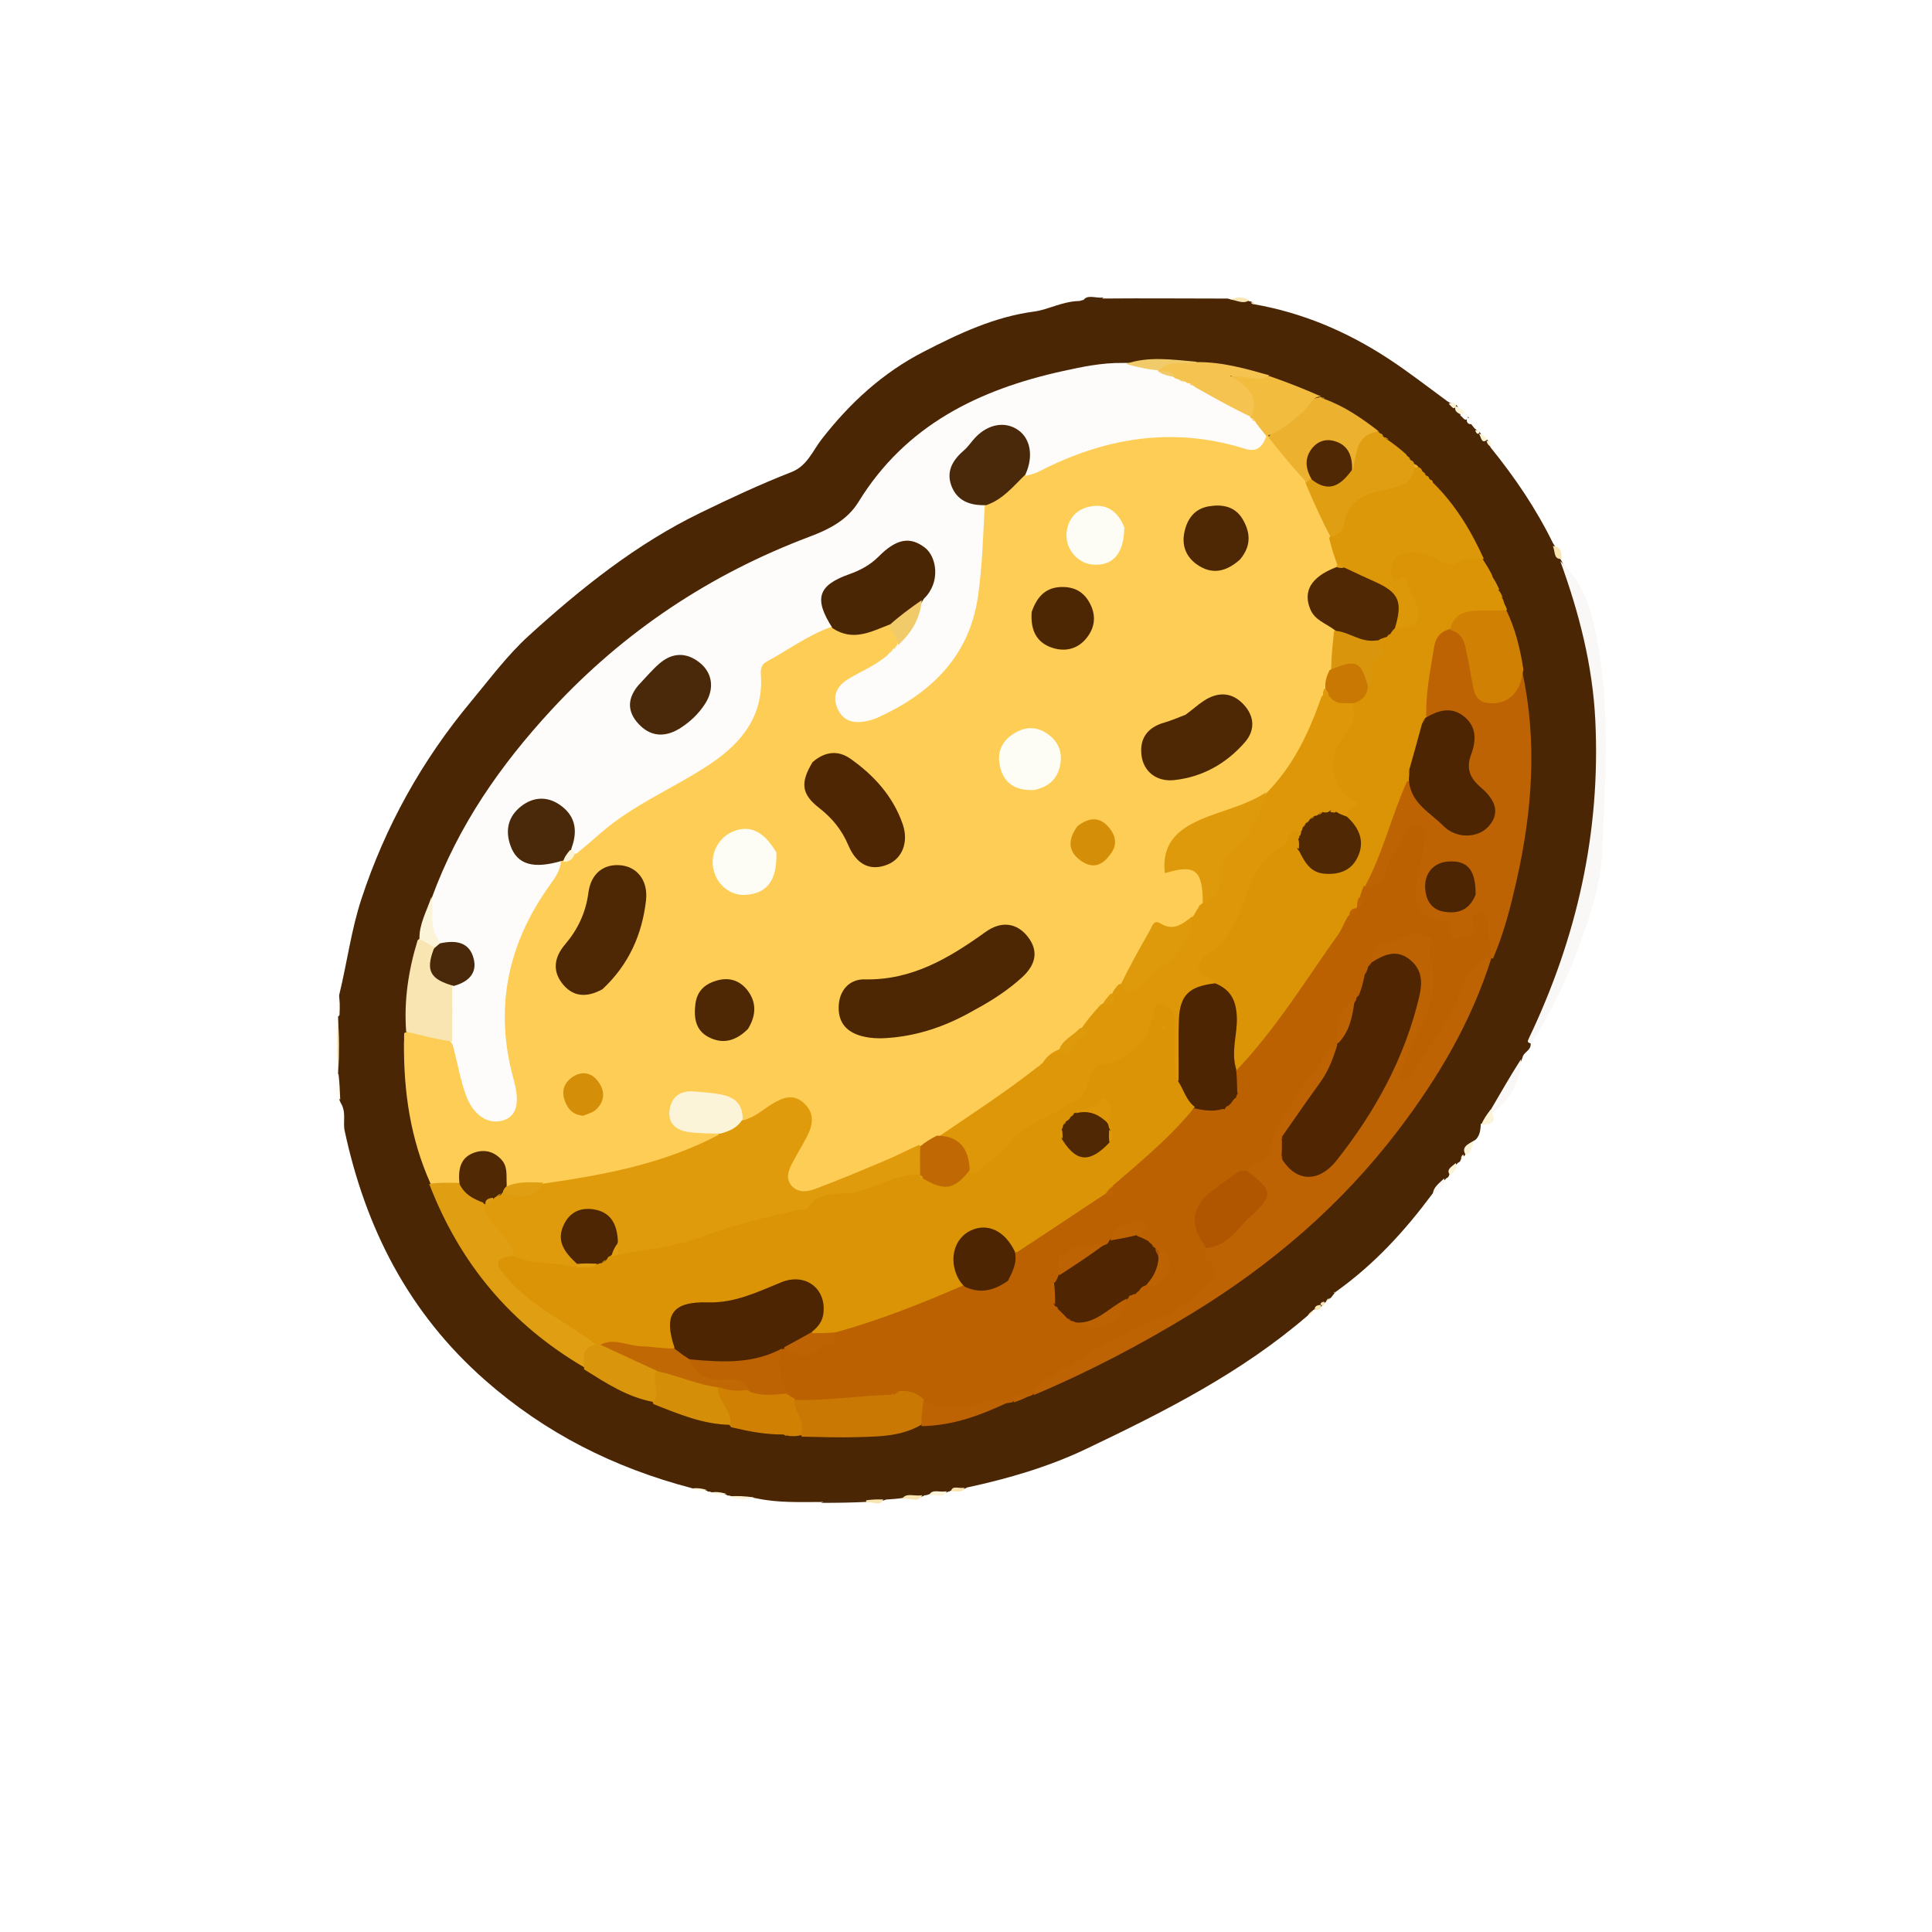 <svg version="1.1" id="Layer_1" xmlns="http://www.w3.org/2000/svg" xmlns:xlink="http://www.w3.org/1999/xlink" x="0px" y="0px"
	 width="100%" viewBox="0 0 500 500" enable-background="new 0 0 500 500" xml:space="preserve">
<path fill="#000000" opacity="0" stroke="none" 
	d="
M263,501 
	C176.667,501 90.833,500.974 5,501.096 
	C1.576,501.101 0.903,500.424 0.905,497 
	C1.014,333 1.014,169 0.905,5 
	C0.903,1.577 1.576,0.903 5,0.905 
	C169,1.014 333,1.014 497,0.905 
	C500.423,0.903 501.097,1.575 501.095,5 
	C500.986,169 500.986,333 501.095,497 
	C501.097,500.422 500.426,501.102 497,501.096 
	C419.167,500.971 341.333,501 263,501 
z"/>
<path fill="#4B2605" opacity="1" stroke="none" 
	d="
M338.56,340.363 
	C321.315,355.269 301.396,365.283 281.28,374.896 
	C271.526,379.558 261.153,382.623 250.267,384.965 
	C248.866,385.881 247.527,385.258 246.018,385.812 
	C245.684,385.98 245.534,386.083 245.479,386.011 
	C243.963,386.859 242.315,386.337 240.404,386.72 
	C240.046,386.892 239.563,387.01 239.317,386.978 
	C237.406,388.075 235.516,387.204 233.406,387.702 
	C231.959,387.919 230.869,387.979 229.372,388.07 
	C227.619,388.799 226.168,388.38 224.341,388.498 
	C220.221,388.528 216.527,388.435 212.443,388.72 
	C206.79,388.704 201.5,388.967 195.881,387.791 
	C193.419,387.202 191.302,387.8 188.907,387.117 
	C188.559,386.94 188.395,387.1 188.299,387.038 
	C187.017,386.109 185.58,386.752 183.972,386.128 
	C183.625,385.928 183.396,386.086 183.27,386.025 
	C181.982,385.114 180.572,385.745 179.002,385.122 
	C158.8,379.818 141.082,370.856 125.548,357.197 
	C105.782,339.818 94.607,317.92 89.191,292.607 
	C88.705,290.335 89.702,287.902 88.165,285.399 
	C86.955,283.019 87.748,280.859 87.502,278.332 
	C87.503,273.325 87.502,268.773 87.502,263.768 
	C87.527,261.502 87.444,259.689 87.788,257.483 
	C89.865,248.93 90.908,240.622 93.551,232.601 
	C99.759,213.756 109.203,196.797 121.883,181.574 
	C126.734,175.75 131.25,169.606 136.872,164.499 
	C150.437,152.178 164.651,140.789 181.307,132.691 
	C189.044,128.93 196.815,125.298 204.816,122.176 
	C208.903,120.582 210.318,116.664 212.65,113.666 
	C219.959,104.272 228.472,96.441 239.112,90.988 
	C248.187,86.336 257.25,82.013 267.645,80.625 
	C271.311,80.135 274.953,77.973 279.376,77.898 
	C281.578,77.133 283.467,77.701 285.64,77.258 
	C296.442,77.165 306.897,77.267 317.712,77.269 
	C319.574,77.865 321.233,77.203 323.114,77.884 
	C323.471,78.057 323.571,77.954 323.625,78.002 
	C324.005,78.144 324.292,78.307 324.664,78.756 
	C337.234,80.98 348.57,85.839 359.062,92.663 
	C364.303,96.072 369.247,99.936 374.555,103.831 
	C375.327,104.382 375.934,104.494 376.803,104.773 
	C377.07,104.927 377.003,104.982 377.041,104.962 
	C377.357,105.411 377.573,105.917 378.113,106.539 
	C378.648,107.165 379.058,107.511 379.84,107.801 
	C380.079,107.93 379.996,107.99 380.035,107.955 
	C380.416,108.422 380.491,109.011 380.787,109.826 
	C381.139,110.274 381.316,110.486 381.609,110.872 
	C382.072,111.201 382.378,111.406 382.886,111.811 
	C383.112,111.972 383.02,111.976 383.02,111.93 
	C383.412,112.585 383.808,113.283 384.837,113.803 
	C385.098,113.951 385.026,113.999 385.046,113.96 
	C385.395,114.406 385.493,114.965 385.738,115.765 
	C392.042,123.548 397.49,131.557 401.927,140.603 
	C402.898,141.967 402.976,143.388 403.869,144.771 
	C404.102,145.008 403.988,144.993 403.995,144.936 
	C411.219,158.685 413.984,173.477 414.031,188.942 
	C414.081,205.042 413.812,221.026 409.322,236.733 
	C406.069,248.118 401.547,258.893 396.11,269.808 
	C396.448,271.945 394.269,272.129 393.996,273.793 
	C392.14,278.6 389.856,282.813 386.826,286.984 
	C385.239,288.074 385.403,290.279 383.242,290.858 
	C383.117,292.336 383.116,293.546 382.006,294.858 
	C380.381,295.805 379.983,297.195 379.244,298.768 
	C379.068,299.07 379.049,298.999 379.084,299.01 
	C378.796,299.227 378.516,299.482 378.094,300.002 
	C377.925,300.531 377.793,300.754 377.318,300.918 
	C376.401,301.781 375.835,302.718 375.107,303.943 
	C374.919,304.526 374.78,304.756 374.298,304.939 
	C373.129,306.264 372.061,307.468 370.756,308.89 
	C363.567,318.554 355.754,327.151 345.681,334.335 
	C345.033,335 344.881,335.363 344.449,335.839 
	C343.88,336.185 343.599,336.426 343.155,336.894 
	C342.985,337.112 342.978,336.997 343.036,336.992 
	C342.821,337.197 342.567,337.426 342.182,337.884 
	C342.032,338.093 342.002,338.018 342.034,338.042 
	C341.572,338.425 340.969,338.486 340.182,338.859 
	C339.952,339.046 339.939,338.957 339.983,338.945 
	C339.596,339.341 339.042,339.604 338.56,340.363 
z"/>
<path fill="#F9F8F6" opacity="1" stroke="none" 
	d="
M396.304,270.054 
	C395.233,269.851 395.28,269.532 395.652,268.754 
	C408.113,242.702 414.282,215.289 412.862,186.365 
	C412.171,172.283 408.718,158.737 403.81,145.244 
	C410.555,151.309 412.435,159.984 413.815,168.327 
	C416.691,185.712 415.331,203.394 414.617,220.865 
	C414.27,229.35 411.24,238.025 408.103,246.324 
	C404.985,254.571 401.144,262.375 396.304,270.054 
z"/>
<path fill="#F9F8F6" opacity="1" stroke="none" 
	d="
M385.762,287.283 
	C388.404,282.769 390.832,278.506 393.595,274.181 
	C393.664,279.853 390.927,284.307 386.371,288.012 
	C385.85,287.853 385.699,287.693 385.762,287.283 
z"/>
<path fill="#F8E5B1" opacity="1" stroke="none" 
	d="
M87.44,263.496 
	C87.804,267.71 87.83,272.369 87.546,277.504 
	C87.192,273.3 87.147,268.621 87.44,263.496 
z"/>
<path fill="#4A290A" opacity="1" stroke="none" 
	d="
M212.507,388.937 
	C215.678,387.076 219.54,388.38 223.746,388.069 
	C224.339,388.243 224.462,388.388 224.344,388.685 
	C220.389,388.886 216.676,388.935 212.507,388.937 
z"/>
<path fill="#FCF4D8" opacity="1" stroke="none" 
	d="
M385.717,287.226 
	C385.976,287.033 386.019,287.522 386.01,287.767 
	C387.595,290.792 385.601,290.927 383.348,291.115 
	C383.815,289.871 384.636,288.645 385.717,287.226 
z"/>
<path fill="#FEFDF5" opacity="1" stroke="none" 
	d="
M87.14,278.4 
	C87.237,277.98 87.492,278.033 87.614,277.99 
	C87.848,280.011 87.958,282.076 88.05,284.58 
	C85.779,283.26 87.533,280.861 87.14,278.4 
z"/>
<path fill="#FCF4D8" opacity="1" stroke="none" 
	d="
M188.808,387.27 
	C190.643,387.074 192.728,387.209 195.14,387.515 
	C193.327,387.947 191.184,388.353 188.808,387.27 
z"/>
<path fill="#FCF4D8" opacity="1" stroke="none" 
	d="
M379.373,298.981 
	C378.037,296.894 379.799,296.183 381.453,295.199 
	C380.99,296.347 381.056,298.036 379.373,298.981 
z"/>
<path fill="#F8E5B1" opacity="1" stroke="none" 
	d="
M233.462,387.912 
	C234.546,386.186 236.537,387.337 238.665,386.948 
	C237.687,389.058 235.596,387.563 233.462,387.912 
z"/>
<path fill="#4A290A" opacity="1" stroke="none" 
	d="
M285.578,77.008 
	C284.392,78.516 282.448,77.885 280.206,77.918 
	C281.317,76.013 283.372,77.239 285.578,77.008 
z"/>
<path fill="#F9F8F6" opacity="1" stroke="none" 
	d="
M370.831,309.014 
	C370.908,307.336 372.321,306.307 373.733,304.997 
	C374.182,307.066 372.634,307.974 370.831,309.014 
z"/>
<path fill="#FEFDF5" opacity="1" stroke="none" 
	d="
M87.865,262.628 
	C87.778,263.051 87.495,262.987 87.351,263.002 
	C87.21,261.107 87.212,259.196 87.613,257.187 
	C87.991,258.794 87.971,260.5 87.865,262.628 
z"/>
<path fill="#F8E5B1" opacity="1" stroke="none" 
	d="
M404.066,144.638 
	C402.062,144.788 402.535,142.833 401.883,141.328 
	C403.656,141.424 404.26,142.584 404.066,144.638 
z"/>
<path fill="#F8E5B1" opacity="1" stroke="none" 
	d="
M224.489,388.861 
	C224.102,388.837 224.138,388.464 224.176,388.281 
	C225.534,388.065 226.854,388.033 228.568,388.051 
	C227.903,389.936 226.24,388.629 224.489,388.861 
z"/>
<path fill="#FCF4D8" opacity="1" stroke="none" 
	d="
M240.463,386.919 
	C241.282,385.24 243.086,386.311 245.007,385.941 
	C244.245,387.793 242.425,386.748 240.463,386.919 
z"/>
<path fill="#F8E5B1" opacity="1" stroke="none" 
	d="
M323.222,77.722 
	C321.799,78.797 320.213,77.737 318.322,77.496 
	C319.71,77.125 321.376,76.474 323.222,77.722 
z"/>
<path fill="#F8E5B1" opacity="1" stroke="none" 
	d="
M246.085,385.985 
	C246.474,384.32 248.003,385.288 249.574,385.027 
	C249.149,386.637 247.662,385.737 246.085,385.985 
z"/>
<path fill="#FCF4D8" opacity="1" stroke="none" 
	d="
M178.876,385.27 
	C180.029,385.019 181.389,385.126 182.947,385.599 
	C181.791,385.853 180.438,385.74 178.876,385.27 
z"/>
<path fill="#FCF4D8" opacity="1" stroke="none" 
	d="
M183.853,386.278 
	C185.022,386.027 186.42,386.125 188.01,386.6 
	C186.829,386.86 185.455,386.744 183.853,386.278 
z"/>
<path fill="#FCF4D8" opacity="1" stroke="none" 
	d="
M375.254,304.085 
	C374.152,302.592 375.703,302.015 376.735,300.987 
	C377.214,302.256 376.543,303.178 375.254,304.085 
z"/>
<path fill="#FCF4D8" opacity="1" stroke="none" 
	d="
M385.011,113.656 
	C383.412,115.169 383.347,113.173 382.778,112.271 
	C383.654,112.377 384.289,112.869 385.011,113.656 
z"/>
<path fill="#FCF4D8" opacity="1" stroke="none" 
	d="
M378.068,107.262 
	C376.862,106.743 376.351,106.163 376.686,105.091 
	C377.681,105.44 378.283,105.938 379.012,106.711 
	C378.906,107.139 378.674,107.292 378.068,107.262 
z"/>
<path fill="#F8E5B1" opacity="1" stroke="none" 
	d="
M338.476,340.382 
	C339.005,340.249 339.569,339.862 340.08,339.204 
	C339.522,339.332 339.017,339.73 338.476,340.382 
z"/>
<path fill="#FDFCFA" opacity="1" stroke="none" 
	d="
M380.966,109.74 
	C379.905,109.939 379.403,109.287 379.661,108.11 
	C380.865,108.119 381.012,108.71 380.966,109.74 
z"/>
<path fill="#FDFCFA" opacity="1" stroke="none" 
	d="
M377.912,107.468 
	C377.935,107.075 378.176,107.071 378.778,107.027 
	C379.509,106.971 379.782,107.126 380.019,107.691 
	C379.369,109.557 378.77,108.167 377.912,107.468 
z"/>
<path fill="#FCF4D8" opacity="1" stroke="none" 
	d="
M376.95,104.6 
	C376.402,106.586 375.749,105.232 374.938,104.492 
	C375.466,104.136 376.149,104.204 376.95,104.6 
z"/>
<path fill="#F8E5B1" opacity="1" stroke="none" 
	d="
M340.286,339.02 
	C340.097,338.088 340.858,337.734 341.835,337.715 
	C341.939,338.929 341.344,339.061 340.286,339.02 
z"/>
<path fill="#FCF4D8" opacity="1" stroke="none" 
	d="
M385.942,115.682 
	C385.386,115.448 384.885,114.889 384.725,114.126 
	C385.863,114.086 386.041,114.649 385.942,115.682 
z"/>
<path fill="#F8E5B1" opacity="1" stroke="none" 
	d="
M342.316,338.036 
	C341.498,337.55 341.563,337.096 342.665,336.861 
	C342.929,337.318 342.765,337.648 342.316,338.036 
z"/>
<path fill="#F8E5B1" opacity="1" stroke="none" 
	d="
M343.222,336.965 
	C343.146,336.754 343.308,336.395 343.819,335.995 
	C343.932,336.241 343.695,336.529 343.222,336.965 
z"/>
<path fill="#FCF4D8" opacity="1" stroke="none" 
	d="
M383.01,111.674 
	C382.644,112.529 382.229,112.497 381.802,111.448 
	C382.129,111.147 382.519,111.261 383.01,111.674 
z"/>
<path fill="#F8E5B1" opacity="1" stroke="none" 
	d="
M324.787,78.681 
	C324.434,78.853 324.079,78.732 323.702,78.331 
	C324.048,78.163 324.417,78.276 324.787,78.681 
z"/>
<path fill="#FCF4D8" opacity="1" stroke="none" 
	d="
M378.202,300.119 
	C378.047,299.663 378.179,299.101 378.715,298.78 
	C378.909,299.352 378.699,299.682 378.202,300.119 
z"/>
<path fill="#F8E5B1" opacity="1" stroke="none" 
	d="
M345.179,334.548 
	C345.184,334.637 345.565,334.499 345.516,334.39 
	C345.466,334.28 345.174,334.458 345.179,334.548 
z"/>
<path fill="#FDCD55" opacity="1" stroke="none" 
	d="
M104.543,269.937 
	C104.631,268.921 104.542,268.351 104.609,267.369 
	C109.261,264.762 113.076,266.998 117.281,269.055 
	C119.304,270.864 119.56,273.035 120.079,275.13 
	C120.956,278.665 121.678,282.281 123.963,285.28 
	C125.358,287.112 127.079,288.496 129.483,287.487 
	C131.966,286.445 132.029,284.234 131.469,281.985 
	C130.023,276.174 129.208,270.335 129.029,264.299 
	C128.658,251.827 132.557,240.803 139.145,230.511 
	C140.576,228.275 142.079,226.085 143.673,223.503 
	C144.016,222.972 144.175,222.775 144.624,222.336 
	C145.974,221.511 147.205,221.202 148.262,219.93 
	C155.789,211.899 164.835,206.637 173.999,201.519 
	C179.074,198.685 184.179,195.9 188.346,191.678 
	C192.369,187.602 195.06,182.938 195.142,177.146 
	C195.209,172.386 197.491,169.266 201.607,167.385 
	C205.807,165.465 209.345,162.101 214.556,161.579 
	C219.683,163.047 224.357,162.105 229.399,161.123 
	C231.634,161.842 232.648,163.215 233.071,165.487 
	C233.069,166.128 233.041,166.383 232.912,167.009 
	C232.714,167.616 232.616,167.852 232.139,168.746 
	C231.614,169.605 231.468,169.808 231.083,170.295 
	C228.332,173.096 225.121,174.566 222.158,176.413 
	C220.026,177.741 217.449,179.116 218.754,182.194 
	C220.205,185.615 223.263,185.268 226.033,184.161 
	C236.867,179.832 245.108,172.707 249.384,161.594 
	C251.437,156.258 252.372,150.686 252.225,144.946 
	C252.111,140.431 252.32,135.946 253.923,131.265 
	C257.256,127.222 261.355,124.643 265.608,121.676 
	C272.427,118.094 279.117,115.304 286.235,113.433 
	C297.088,110.581 307.873,110.577 318.728,113.248 
	C320.925,113.788 323.196,114.854 325.75,113.023 
	C326.322,112.719 326.561,112.619 327.183,112.465 
	C333.323,114.323 335.181,119.948 338.861,124.346 
	C341.507,128.91 343.586,133.328 345.132,138.384 
	C345.843,140.862 346.782,142.902 346.94,145.514 
	C346.874,146.121 346.819,146.358 346.605,146.92 
	C346.137,147.635 345.786,147.983 345.386,148.276 
	C338.754,153.146 338.635,155.085 344.624,160.844 
	C345.225,161.422 345.731,162.062 346.228,163.156 
	C347.157,166.395 346.687,169.172 345.557,172.277 
	C345.526,174.219 345.131,175.698 344.527,177.519 
	C344.127,178.567 343.752,179.216 343.448,180.29 
	C340.457,189.91 336.64,198.661 329.153,205.746 
	C324.469,209.088 319.457,210.849 314.411,212.587 
	C310.458,213.948 306.58,215.583 304.348,219.483 
	C303.143,221.59 302.281,223.273 306.174,223.65 
	C311.189,224.134 312.262,225.927 312.474,232.267 
	C312.386,232.854 312.346,233.088 312.209,233.668 
	C311.943,234.459 311.747,234.894 311.356,235.631 
	C310.821,236.557 310.384,237.116 309.688,237.918 
	C308.082,239.375 306.612,241.143 304.884,240.883 
	C298.913,239.986 297.462,244.519 295.287,248.269 
	C294.048,250.405 292.981,252.642 291.296,254.906 
	C290.557,255.89 289.762,256.357 289.082,257.378 
	C287.982,258.569 286.982,259.407 286.02,260.729 
	C284.123,262.689 282.743,264.658 280.967,266.73 
	C279.017,268.732 276.805,269.942 275.033,272.145 
	C273.708,273.482 272.396,274.329 271.102,275.705 
	C270.546,276.265 270.213,276.572 269.614,277.1 
	C261.433,283.847 253.056,289.698 243.75,294.824 
	C242.018,295.925 240.489,296.652 238.624,297.524 
	C230.13,302.203 221.684,306.073 212.754,308.84 
	C209.628,309.809 206.376,310.442 203.936,307.665 
	C201.434,304.818 202.854,301.719 204.18,298.789 
	C205.208,296.518 206.69,294.469 207.5,292.091 
	C208.143,290.203 207.95,288.469 206.352,287.1 
	C204.846,285.811 203.264,286.271 201.677,286.961 
	C198.69,288.261 196.371,291.15 192.327,290.632 
	C189.337,285.309 184.662,284.318 179.433,284.416 
	C177.325,284.456 175.738,285.352 175.525,287.459 
	C175.299,289.698 177.006,290.59 178.949,290.998 
	C181.339,291.5 184.013,290.84 186.2,293.099 
	C185.875,296.383 183.497,297.392 181.21,298.278 
	C168.535,303.188 155.5,306.641 141.483,307.612 
	C138.096,307.133 135.179,308.042 131.849,307.874 
	C129.81,306.934 129.528,305.252 129.051,303.709 
	C128.48,301.86 127.471,300.414 125.432,300.19 
	C123.12,299.937 121.824,301.372 120.988,303.31 
	C120.47,304.51 120.045,305.753 118.692,306.874 
	C116.079,308.026 113.862,308.098 111.426,306.322 
	C106.202,294.651 104.475,282.67 104.543,269.937 
z"/>
<path fill="#FDFCFA" opacity="1" stroke="none" 
	d="
M327.81,112.607 
	C326.805,115.671 325.33,117.123 322.133,116.124 
	C303.489,110.298 285.801,113.271 268.773,122.092 
	C267.904,122.542 266.915,122.758 265.567,123.143 
	C264.333,121.608 265.092,119.948 264.947,118.33 
	C264.733,115.936 264.035,113.794 261.634,112.652 
	C259.099,111.446 256.788,111.997 254.697,113.632 
	C252.195,115.59 250.255,118.094 248.722,120.826 
	C247.2,123.54 248.128,125.958 250.486,127.786 
	C251.779,128.789 253.512,129.119 254.856,130.656 
	C254.419,138.721 254.212,146.538 253.122,154.23 
	C250.903,169.897 240.906,179.459 227.125,185.732 
	C226.079,186.209 224.923,186.504 223.786,186.709 
	C220.7,187.265 218.12,186.467 216.763,183.422 
	C215.285,180.109 216.613,177.542 219.449,175.782 
	C222.819,173.69 226.615,172.304 229.844,169.379 
	C230.234,168.828 230.454,168.57 230.908,168.199 
	C231.128,168.072 231.05,168.056 231.061,168.094 
	C231.228,167.826 231.433,167.558 231.906,167.195 
	C232.125,167.063 232.035,167.076 232.075,167.099 
	C233.401,162.924 236.635,159.645 237.771,154.995 
	C240.653,148.398 240.702,145.428 237.744,143.326 
	C233.168,140.074 230.435,143.913 227.383,146.27 
	C225.257,147.913 222.937,149.145 220.448,150.146 
	C214.468,152.552 213.943,153.633 215.388,159.917 
	C215.538,160.572 215.612,161.224 215.305,162.189 
	C209.019,164.383 203.951,168.262 198.406,171.227 
	C197.049,171.953 196.808,173.144 196.911,174.609 
	C197.653,185.162 192.02,192.216 183.861,197.684 
	C174.481,203.968 163.804,208.209 155.236,215.789 
	C153.369,217.441 151.464,219.049 149.282,220.835 
	C148.493,221.15 148.043,221.077 147.443,220.428 
	C146.552,218.522 147.126,216.836 146.929,215.203 
	C146.458,211.301 143.533,208.754 139.866,208.997 
	C136.154,209.242 133.189,212.402 133.406,215.883 
	C133.625,219.382 136.599,221.971 140.514,222.037 
	C141.993,222.062 143.494,221.64 145.217,222.491 
	C145.104,225.224 143.63,227.185 142.2,229.189 
	C131.311,244.451 127.867,261.091 132.919,279.319 
	C134.645,285.545 133.706,288.927 130.13,289.984 
	C126.325,291.109 122.443,288.675 120.507,283.241 
	C119.068,279.2 118.356,274.899 117.158,270.36 
	C113.763,266.011 115.092,261.436 115.46,256.611 
	C116.106,254.773 117.34,253.956 118.398,252.944 
	C121.921,249.573 121.309,247.281 116.546,245.773 
	C115.462,245.429 114.335,245.219 113.019,244.399 
	C108.682,240.722 111.457,236.601 111.752,232.356 
	C118.606,213.593 129.563,197.95 142.701,183.724 
	C161.398,163.48 183.727,148.611 209.504,138.9 
	C214.53,137.007 219.26,134.645 222.197,129.867 
	C234.375,110.051 253.313,100.807 275.087,96.029 
	C280.067,94.937 285.071,93.854 290.677,93.928 
	C293.603,93.802 296.002,94.539 298.791,94.599 
	C299.337,94.696 299.552,94.746 300.077,94.904 
	C301.343,95.473 302.285,95.963 303.559,96.466 
	C304.061,96.59 304.263,96.634 304.76,96.773 
	C305.631,97.079 306.193,97.327 307.076,97.607 
	C307.578,97.757 307.778,97.822 308.278,97.999 
	C308.98,98.273 309.378,98.446 310.081,98.758 
	C314.721,101.017 319.026,103.191 323.259,106.19 
	C323.738,106.509 323.934,106.631 324.413,106.953 
	C325.055,107.446 325.4,107.753 325.975,108.323 
	C327.129,109.647 327.949,110.766 327.81,112.607 
z"/>
<path fill="#DB9405" opacity="1" stroke="none" 
	d="
M388.753,154.755 
	C388.914,154.987 389.095,155.331 389.099,155.525 
	C389.363,156.192 389.483,156.696 389.38,157.616 
	C387.761,160.001 385.467,159.735 383.366,159.886 
	C380.609,160.084 378.154,160.804 376.137,163.353 
	C372.677,166.576 372.414,170.611 371.845,174.529 
	C371.393,177.635 370.968,180.744 370.466,184.214 
	C370.42,184.826 370.4,185.07 370.324,185.679 
	C370.153,186.514 370.02,186.98 369.762,187.782 
	C368.266,191.335 367.815,194.858 366.186,198.324 
	C365.812,199.04 364.985,199.239 365.613,200.252 
	C365.803,201 365.797,201.447 365.62,202.232 
	C363.648,205.248 363.352,208.485 362.362,211.472 
	C360.42,217.329 358.013,222.977 354.901,228.698 
	C354.411,229.83 354.004,230.621 353.463,231.706 
	C352.942,232.748 352.456,233.45 352.094,234.567 
	C351.861,235.049 351.756,235.237 351.468,235.692 
	C350.84,236.442 350.461,236.967 350.128,237.919 
	C342.433,251.143 334.066,263.486 324.181,274.749 
	C323.103,275.977 321.992,277.301 319.766,277.242 
	C316.728,274.964 317.732,272.126 317.867,269.376 
	C318.095,264.697 319.244,259.713 314.2,256.059 
	C307.362,251.154 307.29,249.446 313.17,244.175 
	C317.396,240.385 319.594,235.202 321.295,230.076 
	C322.79,225.572 324.787,221.867 328.754,219.328 
	C330.971,217.908 331.384,214.518 334.888,214.183 
	C335.485,214.314 335.711,214.407 336.199,214.748 
	C336.567,215.203 336.673,215.411 336.864,215.951 
	C337.073,217.333 336.938,218.428 337.657,219.681 
	C338.609,221.234 339.477,222.471 340.778,223.238 
	C342.933,224.509 345.207,224.49 347.376,223.31 
	C349.708,222.042 350.286,219.885 350.015,217.395 
	C349.795,215.377 348.609,213.711 347.927,211.49 
	C347.628,209.796 348.071,208.57 346.909,207.109 
	C342.82,201.972 341.401,196.461 345.673,190.438 
	C347.254,188.209 348.622,185.658 349.129,182.469 
	C350.07,180.507 351.668,179.478 352.717,177.605 
	C353.572,173.696 354.095,170.027 355.972,166.389 
	C356.251,165.366 356.629,164.781 357.354,164.003 
	C357.963,163.446 358.335,163.155 359.007,162.672 
	C359.692,162.208 360.107,161.982 360.87,161.67 
	C365.641,158.966 365.972,154.969 361.48,152.104 
	C358.822,150.409 358.148,148.566 358.867,145.921 
	C359.599,143.223 361.618,141.87 364.33,141.498 
	C365.663,141.315 367.023,141.297 368.295,141.69 
	C372.248,142.911 376.122,144.364 380.407,143.135 
	C381.527,142.814 382.586,143.776 383.754,144.762 
	C384.622,146.062 385.238,147.119 385.972,148.462 
	C386.653,149.971 386.537,151.459 387.807,152.735 
	C388.061,152.963 388.008,153.004 388.025,152.975 
	C388.403,153.41 388.491,153.969 388.753,154.755 
z"/>
<path fill="#BC6101" opacity="1" stroke="none" 
	d="
M262.267,362.703 
	C262.004,362.929 261.574,363.008 261.357,363.031 
	C256.938,363.363 252.992,364.911 248.85,365.593 
	C245.372,366.165 242.361,365.939 239.267,363.605 
	C237.252,363.015 235.804,361.886 233.691,361.643 
	C232.181,361.457 231.152,361.981 229.719,362.479 
	C221.945,363.579 214.553,364.762 206.619,363.542 
	C205.266,363.364 204.452,363.016 203.411,362.132 
	C200.506,357.951 198.844,353.979 201.914,349.186 
	C206.756,348.631 211.196,347.799 215.941,346.517 
	C218.59,346.184 220.489,347.212 222.48,348.063 
	C227.461,350.191 230.314,349.425 233.523,345.258 
	C234.337,344.202 235.276,343.274 236.264,342.388 
	C242.26,337.009 245.372,337.867 246.861,345.602 
	C247.404,348.423 248.814,349.02 251.285,349.033 
	C254.139,349.047 255.222,347.581 255.01,345.006 
	C254.572,339.68 256.355,335.29 260.6,331.476 
	C264.181,329.647 267.371,330.201 270.902,331.689 
	C272.754,332.542 273.209,333.921 273.693,335.668 
	C273.956,336.134 274.063,336.316 274.344,336.752 
	C274.643,337.166 274.768,337.326 275.089,337.713 
	C275.682,338.383 276.06,338.841 276.703,339.455 
	C277.219,339.911 277.523,340.161 278.096,340.56 
	C278.539,340.818 278.721,340.92 279.184,341.169 
	C285.082,345.289 287.079,339.756 290.38,336.937 
	C290.636,336.455 290.731,336.258 291.005,335.789 
	C291.322,335.35 291.459,335.184 291.82,334.786 
	C292.203,334.413 292.36,334.269 292.762,333.921 
	C293.338,333.452 293.677,333.196 294.282,332.758 
	C294.904,332.331 295.283,332.123 295.982,331.824 
	C299.1,331.973 300.088,328.95 302.733,328.26 
	C306.546,328.792 308.743,325.921 312.024,324.942 
	C316.884,325.254 316.215,328.239 315.302,331.047 
	C314.011,335.016 310.38,337.012 307.127,338.684 
	C301.327,341.667 296.453,346.745 289.385,347.057 
	C288.904,347.078 288.344,347.289 288.026,347.635 
	C282.371,353.789 274.164,355.884 267.328,360.831 
	C267.087,361.127 267.025,361.109 267.052,361.092 
	C265.652,361.832 263.81,361.242 262.267,362.703 
z"/>
<path fill="#BD6304" opacity="1" stroke="none" 
	d="
M267.448,361.073 
	C268.555,357.219 272.374,356.1 275.459,354.128 
	C275.986,353.79 276.901,353.994 277.354,353.613 
	C283.423,348.51 290.365,345.349 297.653,342.19 
	C302.357,340.151 307.88,337.6 311.802,333.461 
	C313.883,331.266 316.188,328.958 312.349,326.014 
	C311.426,325.46 311.173,324.787 311.255,323.653 
	C314.302,320.241 318.144,318.277 321.126,315.147 
	C326.398,309.614 326.557,309.765 322.366,303.113 
	C322.25,302.437 322.162,301.989 322.362,301.806 
	C328.687,295.997 329.932,287.11 335.23,280.615 
	C337.192,278.211 339.262,275.841 341.259,272.976 
	C341.55,272.435 341.654,272.209 341.971,271.672 
	C343.088,270.416 344.094,269.681 345.822,269.936 
	C347.776,273.099 346.072,275.616 344.754,277.977 
	C341.614,283.598 338.068,288.972 333.316,293.883 
	C332.707,294.332 331.998,294.277 332.014,294.594 
	C332.047,295.238 331.761,294.426 332.543,295.055 
	C333.216,296.214 333.253,297.138 332.881,298.41 
	C332.811,299.128 331.766,299.006 332.643,299.768 
	C338.29,303.584 341.192,303.453 344.949,298.712 
	C354.241,286.986 361.482,274.152 365.09,259.493 
	C367.168,251.048 365.308,248.895 356.643,249.473 
	C356.144,249.507 355.652,249.398 354.893,249.012 
	C353.708,243.781 356.802,241.322 365.101,240.453 
	C370.176,239.922 371.258,241.358 372.119,246.209 
	C373.977,256.681 370.884,265.804 365.892,273.617 
	C372.24,267.685 374.037,257.982 379.845,250.653 
	C381.089,249.084 382.037,247.258 384.731,247.176 
	C385.326,247.34 385.55,247.451 385.993,247.868 
	C380.808,264.434 372.182,278.955 361.875,292.496 
	C347.127,311.871 328.986,327.413 308.188,340.071 
	C295.182,347.987 281.799,355.055 267.448,361.073 
z"/>
<path fill="#BD6304" opacity="1" stroke="none" 
	d="
M353.317,229.265 
	C357.956,220.592 360.132,211.086 364.194,202.088 
	C368.108,204.12 369.41,208.406 372.774,210.847 
	C374.807,212.322 376.615,214.036 379.329,214.027 
	C381.24,214.021 382.96,213.603 384.077,211.872 
	C385.275,210.017 384.771,208.103 383.424,206.843 
	C378.937,202.645 378.058,197.829 379.306,191.915 
	C380.13,188.009 377.402,185.826 373.304,186.033 
	C371.991,186.099 370.706,186.671 369.144,185.978 
	C368.855,179.613 370.148,173.685 371.097,167.719 
	C371.412,165.744 372.114,163.887 374.602,162.994 
	C378.525,161.507 379.616,164.201 380.69,166.559 
	C381.927,169.274 381.882,172.341 382.648,175.197 
	C383.152,177.078 383.352,179.31 385.805,179.702 
	C388.161,180.079 389.895,178.853 391.188,176.954 
	C391.925,175.87 392.51,174.669 393.95,173.756 
	C397.921,191.927 396.543,210.041 392.451,228.053 
	C390.94,234.699 389.279,241.311 386.457,247.911 
	C386.212,248.173 386.085,248.068 386.022,248.014 
	C383.755,246.013 383.525,243.359 383.4,240.631 
	C379.648,245.132 377.902,245.273 373.379,241.433 
	C372.729,240.881 371.992,240.562 371.245,240.197 
	C365.51,237.393 363.782,233.981 365.012,227.736 
	C365.741,224.04 366.691,220.381 366.397,215.771 
	C362.718,219.17 361.925,223.385 359.856,226.808 
	C358.304,229.374 356.788,231.221 353.317,229.265 
z"/>
<path fill="#DC9808" opacity="1" stroke="none" 
	d="
M384.021,144.642 
	C381.789,145.028 379.622,143.852 377.342,145.533 
	C375.816,146.658 373.901,145.872 372.215,144.857 
	C369.587,143.274 366.66,142.578 363.606,143.147 
	C360.832,143.664 359.922,145.67 360.024,148.305 
	C360.158,151.811 362.002,149.589 363.296,149.322 
	C363.58,149.263 364.191,149.467 364.188,149.517 
	C363.929,153.16 367.561,155.643 367.012,159.44 
	C366.518,162.85 363.508,161.822 361.294,162.917 
	C361.29,154.068 354.694,151.394 347.891,148.439 
	C347.092,147.725 346.846,147.039 346.144,146.256 
	C345.251,143.936 344.632,141.841 344.003,139.373 
	C346.714,131.098 351.519,125.52 360.297,124.363 
	C362.459,124.078 363.606,122.304 365.438,120.874 
	C366.013,120.653 366.26,120.615 366.82,120.783 
	C367.467,121.015 367.719,121.171 367.969,121.676 
	C368.223,122.161 368.421,122.411 368.822,122.802 
	C369.002,122.96 369.031,122.972 369.035,122.987 
	C369.191,123.167 369.343,123.332 369.733,123.733 
	C369.971,123.97 370.029,123.971 370.029,124 
	C370.184,124.185 370.34,124.341 370.698,124.756 
	C376.612,130.529 380.621,137.202 384.021,144.642 
z"/>
<path fill="#E09F13" opacity="1" stroke="none" 
	d="
M111.086,306.402 
	C113.364,306.05 115.637,306.066 118.334,306.119 
	C121.918,306.546 123.354,309.328 125.782,311.334 
	C127.658,314.293 129.775,316.607 131.738,319.041 
	C132.995,320.598 134.083,322.254 133.613,324.763 
	C131.251,327.125 131.788,328.879 133.728,330.875 
	C138.033,335.303 143.182,338.564 148.263,341.948 
	C150.558,343.476 153.319,344.531 154.398,347.789 
	C153.515,350.035 152.833,352.029 151.281,353.921 
	C132.316,342.85 119.025,327.063 111.086,306.402 
z"/>
<path fill="#C97803" opacity="1" stroke="none" 
	d="
M205.755,362.285 
	C214.069,362.589 222.054,361.151 230.546,360.983 
	C231.399,360.553 231.847,360.202 232.712,360.025 
	C235.012,359.833 236.858,360.207 238.684,361.829 
	C240.869,364.261 240.472,366.391 238.344,368.781 
	C233.107,371.76 227.664,371.75 222.295,371.922 
	C217.527,372.075 212.749,371.916 207.52,371.805 
	C205.603,368.827 203.937,365.972 205.755,362.285 
z"/>
<path fill="#D08103" opacity="1" stroke="none" 
	d="
M394.256,173.261 
	C393.873,175.064 393.655,176.588 392.98,177.871 
	C391.35,180.968 388.602,182.303 385.156,181.942 
	C381.699,181.579 381.385,178.813 380.938,176.142 
	C380.45,173.225 379.875,170.322 379.261,167.429 
	C378.827,165.389 377.84,163.729 375.315,162.997 
	C376.035,158.975 379.083,158.089 382.618,158.006 
	C384.439,157.964 386.262,158.004 388.534,158.005 
	C389.156,157.799 389.326,157.594 389.738,157.708 
	C392.185,162.75 393.392,167.756 394.256,173.261 
z"/>
<path fill="#E09F13" opacity="1" stroke="none" 
	d="
M366.218,120.784 
	C365.489,124.202 363.826,125.569 360.49,126.263 
	C354.942,127.419 348.813,128.465 347.785,135.962 
	C347.579,137.46 346.259,138.466 344.347,138.945 
	C342.029,134.579 340.063,130.158 338.022,125.384 
	C337.768,124.555 337.837,124.127 338.508,123.589 
	C342.221,123.463 346.122,125.272 348.393,120.434 
	C349.411,118.627 349.26,116.855 349.843,115.348 
	C350.958,112.467 352.933,110.646 356.708,111.768 
	C357.049,111.972 357.004,112.003 357.004,111.976 
	C357.218,112.206 357.445,112.45 357.883,112.836 
	C358.081,112.99 358.006,113 358.001,112.962 
	C358.254,113.259 358.557,113.546 359.207,113.873 
	C360.928,115.07 362.346,116.18 363.889,117.57 
	C364.213,118.136 364.429,118.407 364.864,118.83 
	C365.065,118.996 364.999,118.999 365.002,118.966 
	C365.204,119.202 365.427,119.448 365.867,119.832 
	C366.059,119.992 366,119.994 366.017,119.97 
	C366.164,120.134 366.294,120.322 366.218,120.784 
z"/>
<path fill="#ECB12F" opacity="1" stroke="none" 
	d="
M356.884,111.676 
	C350.876,112.35 351.13,117.225 350.15,121.714 
	C348.836,121.347 348.401,120.267 347.907,119.234 
	C346.983,117.299 345.563,115.886 343.324,116.256 
	C340.74,116.683 340.156,118.794 340.071,121.076 
	C340.04,121.899 339.981,122.712 339.428,123.742 
	C338.892,124.199 338.588,124.398 338.114,124.814 
	C334.759,121.183 331.572,117.334 328.269,113.172 
	C331.593,108.148 335.451,103.977 341.788,102.74 
	C342.123,102.902 342.045,102.91 342.053,102.872 
	C342.178,103.004 342.295,103.175 342.704,103.244 
	C348.006,105.163 352.396,108.216 356.884,111.676 
z"/>
<path fill="#F8E5B1" opacity="1" stroke="none" 
	d="
M117.021,254.92 
	C117.076,259.857 117.046,264.466 117.006,269.541 
	C113.151,269.01 109.307,268.014 105.114,266.987 
	C104.525,259.025 105.652,251.28 108.083,243.321 
	C109.942,241.799 111.076,242.887 112.403,244.304 
	C112.976,248.402 113.439,252.157 117.021,254.92 
z"/>
<path fill="#D08103" opacity="1" stroke="none" 
	d="
M205.71,361.966 
	C205.015,365.257 208.867,367.785 207.217,371.416 
	C206.247,371.717 205.431,371.719 204.218,371.624 
	C203.627,371.466 203.434,371.404 202.955,371.24 
	C198.223,371.311 193.895,370.463 189.263,369.372 
	C186.666,366.274 184.215,363.472 185.595,359.007 
	C188.338,357.435 190.862,358.978 193.786,358.59 
	C197.243,359.286 200.6,358.351 203.659,360.755 
	C204.463,361.334 204.942,361.632 205.71,361.966 
z"/>
<path fill="#F2BC3F" opacity="1" stroke="none" 
	d="
M341.923,102.612 
	C339.614,102.539 339.094,104.918 337.707,106.103 
	C334.886,108.514 332.211,111.138 328.377,112.636 
	C328.151,112.859 327.927,112.887 327.817,112.913 
	C326.899,111.886 326.092,110.834 325.099,109.511 
	C324.773,108.892 324.567,108.587 324.035,108.244 
	C323.767,108.168 323.731,108.26 323.683,108.249 
	C322.539,105.37 322.254,102.124 319.514,100.037 
	C318.565,99.314 318.051,98.162 318.925,97 
	C319.727,95.934 320.884,95.893 322.042,96.33 
	C324.057,97.09 326.137,97.444 328.612,97.366 
	C333.202,98.952 337.462,100.636 341.923,102.612 
z"/>
<path fill="#D48E07" opacity="1" stroke="none" 
	d="
M185.765,358.69 
	C185.528,362.61 189.489,364.753 188.969,368.738 
	C182.046,368.638 175.732,366.004 169.107,363.373 
	C168.037,360.234 166.994,357.36 169.71,354.456 
	C175.854,353.198 180.549,356.351 185.765,358.69 
z"/>
<path fill="#F5C350" opacity="1" stroke="none" 
	d="
M328.564,97.145 
	C325.983,99.023 322.918,97.333 318.33,97.285 
	C323.316,100.077 325.813,102.977 323.842,107.932 
	C318.949,105.618 314.264,102.997 309.288,100.182 
	C308.747,99.708 308.464,99.468 307.875,99.213 
	C307.6,99.161 307.28,99.164 307.141,99.084 
	C306.568,98.51 305.937,98.513 305.099,98.226 
	C304.829,98.094 304.406,98.045 304.214,97.954 
	C303.007,96.966 301.8,96.536 300.165,96.295 
	C299.859,96.185 299.831,96.249 299.797,96.244 
	C299.126,94.255 300.03,93.505 301.924,93.511 
	C304.377,93.519 306.831,93.465 309.744,93.715 
	C316.419,93.664 322.294,95.394 328.564,97.145 
z"/>
<path fill="#D9960C" opacity="1" stroke="none" 
	d="
M170.076,354.529 
	C168.244,357.331 171.147,360.147 169.133,362.833 
	C162.4,361.603 156.937,358.004 151.164,354.389 
	C151.249,351.928 150.158,349.231 153.63,348.067 
	C154.187,347.823 154.375,347.648 154.912,347.301 
	C160.773,348.275 166.092,349.834 170.076,354.529 
z"/>
<path fill="#BD6304" opacity="1" stroke="none" 
	d="
M238.487,369.085 
	C238.368,367.017 238.68,364.911 238.994,362.404 
	C244.576,365.726 250.386,363.925 256.087,362.52 
	C257.726,362.117 258.979,362.626 260.766,362.991 
	C254.023,366.127 246.842,368.962 238.487,369.085 
z"/>
<path fill="#FCF4D8" opacity="1" stroke="none" 
	d="
M112.723,245.32 
	C111.208,244.515 110.046,243.802 108.551,243.018 
	C108.458,239.181 110.38,235.912 111.645,232.161 
	C112.514,235.726 110.686,239.841 113.79,243.588 
	C114.435,244.871 113.826,245.184 112.723,245.32 
z"/>
<path fill="#F1CB6A" opacity="1" stroke="none" 
	d="
M309.855,93.638 
	C306.878,94.694 303.093,92.545 299.928,95.848 
	C297.06,95.633 294.356,95.027 291.392,94.178 
	C297.208,92.132 303.366,93.073 309.855,93.638 
z"/>
<path fill="#BD6304" opacity="1" stroke="none" 
	d="
M262.356,362.949 
	C262.608,360.43 264.632,361.142 266.685,361.054 
	C265.622,361.706 264.164,362.338 262.356,362.949 
z"/>
<path fill="#D9960C" opacity="1" stroke="none" 
	d="
M388.037,152.622 
	C385.95,152.663 386.006,151.092 386.068,149.138 
	C386.731,149.925 387.373,151.103 388.037,152.622 
z"/>
<path fill="#D9960C" opacity="1" stroke="none" 
	d="
M388.921,154.692 
	C388.634,154.5 388.354,154.013 388.058,153.237 
	C388.337,153.43 388.632,153.914 388.921,154.692 
z"/>
<path fill="#D9960C" opacity="1" stroke="none" 
	d="
M389.978,157.704 
	C389.979,158.028 389.482,158.02 389.233,158.012 
	C389.002,157.497 389.019,156.99 389.07,156.101 
	C389.395,156.273 389.686,156.826 389.978,157.704 
z"/>
<path fill="#ECB12F" opacity="1" stroke="none" 
	d="
M358.001,112.732 
	C357.809,112.79 357.537,112.589 357.135,112.169 
	C357.311,112.123 357.616,112.299 358.001,112.732 
z"/>
<path fill="#ECB12F" opacity="1" stroke="none" 
	d="
M365.972,119.74 
	C365.792,119.786 365.525,119.581 365.132,119.155 
	C365.299,119.118 365.592,119.303 365.972,119.74 
z"/>
<path fill="#F2BC3F" opacity="1" stroke="none" 
	d="
M342.779,103.018 
	C342.725,103.145 342.453,103.149 342.121,102.993 
	C342.228,102.854 342.394,102.874 342.779,103.018 
z"/>
<path fill="#C97803" opacity="1" stroke="none" 
	d="
M202.83,371.285 
	C202.956,371.113 203.23,371.162 203.655,371.406 
	C203.82,371.528 203.394,371.583 203.394,371.583 
	C203.394,371.583 202.991,371.432 202.83,371.285 
z"/>
<path fill="#F8E5B1" opacity="1" stroke="none" 
	d="
M104.638,269.494 
	C104.72,269.491 104.705,269.543 104.711,269.537 
	C104.717,269.53 104.556,269.498 104.638,269.494 
z"/>
<path fill="#E09F13" opacity="1" stroke="none" 
	d="
M370.845,124.785 
	C370.639,124.864 370.419,124.666 370.135,124.225 
	C370.365,124.085 370.618,124.26 370.845,124.785 
z"/>
<path fill="#E09F13" opacity="1" stroke="none" 
	d="
M369.89,123.747 
	C369.683,123.845 369.446,123.657 369.149,123.204 
	C369.367,123.071 369.624,123.244 369.89,123.747 
z"/>
<path fill="#E09F13" opacity="1" stroke="none" 
	d="
M368.929,122.717 
	C368.687,122.832 368.437,122.625 368.149,122.116 
	C368.317,122.086 368.586,122.28 368.929,122.717 
z"/>
<path fill="#ECB12F" opacity="1" stroke="none" 
	d="
M366.292,121.038 
	C366.008,120.872 366.004,120.687 366.017,120.224 
	C366.327,120.131 366.62,120.316 367.023,120.746 
	C366.945,120.999 366.758,121.008 366.292,121.038 
z"/>
<path fill="#ECB12F" opacity="1" stroke="none" 
	d="
M364.975,118.739 
	C364.797,118.771 364.528,118.546 364.137,118.086 
	C364.304,118.061 364.594,118.271 364.975,118.739 
z"/>
<path fill="#ECB12F" opacity="1" stroke="none" 
	d="
M359.322,113.703 
	C359.135,113.778 358.761,113.596 358.192,113.169 
	C358.376,113.098 358.755,113.272 359.322,113.703 
z"/>
<path fill="#DF9B0C" opacity="1" stroke="none" 
	d="
M133.132,325.398 
	C132.643,321.397 129.645,319.573 127.722,317.012 
	C126.569,315.477 125.257,313.949 124.897,311.517 
	C124.985,310.995 125.125,310.874 125.515,310.633 
	C126.103,310.35 126.416,310.148 126.932,309.725 
	C127.318,309.421 127.48,309.305 127.899,309.026 
	C128.522,308.662 128.897,308.479 129.587,308.202 
	C130.112,308.06 130.33,308.028 130.881,307.998 
	C134.383,308.024 137.515,307.807 140.737,306.301 
	C156.427,304.04 171.649,301.239 185.885,293.738 
	C186.835,290.701 189.167,290.382 191.851,290.031 
	C195.256,289.345 197.416,287.138 199.966,285.615 
	C202.7,283.981 205.445,282.981 208.162,285.584 
	C210.96,288.265 210.349,291.266 208.785,294.257 
	C207.556,296.608 206.15,298.868 204.925,301.222 
	C203.974,303.049 203.334,305.081 204.841,306.843 
	C206.498,308.778 208.951,308.443 210.903,307.716 
	C217.127,305.397 223.252,302.806 229.372,300.22 
	C232.126,299.056 234.778,297.652 237.827,296.316 
	C240.205,298.293 239.93,300.638 238.932,303.441 
	C234.486,307.341 229.189,308.419 224.102,309.62 
	C217.818,311.103 211.878,313.803 205.695,315.167 
	C192.271,318.128 179.594,323.691 166.017,325.98 
	C164.2,326.287 162.44,326.717 160.292,325.798 
	C159.315,325.076 158.927,324.403 158.621,323.266 
	C158.05,321.323 158.151,319.592 157.312,318.095 
	C155.809,315.414 153.502,314.144 150.649,315.346 
	C147.693,316.592 146.453,319.013 147.744,322.277 
	C148.351,323.812 149.511,325.119 149.574,327.232 
	C149.385,327.835 149.253,328.062 148.783,328.508 
	C143.125,329.104 137.736,329.837 133.132,325.398 
z"/>
<path fill="#DD9708" opacity="1" stroke="none" 
	d="
M336.162,215.216 
	C332.7,214.54 333.609,218.344 332.001,219.1 
	C322.676,223.487 323.18,233.938 318.269,241.023 
	C317.038,242.799 316.12,244.741 314.213,245.825 
	C312.293,246.917 310.277,247.915 310.244,250.451 
	C310.207,253.259 313.295,252.484 314.685,254.222 
	C307.201,257.755 306.387,264.149 306.881,271.277 
	C307.061,273.876 307.192,276.56 305.858,279.384 
	C302.28,280.832 302.657,277.958 302.415,276.352 
	C301.921,273.066 302.186,269.726 302.451,266.403 
	C302.537,265.324 302.848,263.803 301.428,263.367 
	C299.933,262.908 299.364,264.36 299.088,265.389 
	C297.36,271.831 293.066,275.481 286.772,277.058 
	C285.729,277.32 284.93,277.958 284.543,278.901 
	C281.71,285.789 275.509,288.408 269.45,291.592 
	C264.79,294.041 261.209,298.258 257.217,301.771 
	C255.407,303.363 253.718,305.598 250.49,303.849 
	C248.941,299.692 246.818,296.444 242.93,294.144 
	C251.515,288.301 260.177,282.693 268.559,276.102 
	C269.149,275.779 269.412,275.565 269.818,275.13 
	C270.766,273.61 271.855,272.618 273.543,271.844 
	C276.27,270.524 278.432,269.002 279.794,266.263 
	C281.312,264.057 282.874,262.19 284.726,260.163 
	C285.925,259.161 287.474,259.034 287.785,257.204 
	C288.258,256.227 288.735,255.57 289.494,254.781 
	C296.085,253.495 299.969,248.795 303.959,244.502 
	C305.808,242.512 307.271,239.976 308.77,237.186 
	C309.226,236.406 309.498,235.924 309.923,235.208 
	C310.228,234.806 310.38,234.636 310.748,234.201 
	C310.963,233.936 310.939,233.995 310.926,233.966 
	C311.556,233.404 312.283,232.794 312.381,231.999 
	C313.419,223.605 319.172,217.714 323.337,210.961 
	C324.569,208.963 326.496,207.602 327.772,205.236 
	C334.781,198.093 338.744,189.63 341.999,180.34 
	C342.522,179.657 342.95,179.42 343.808,179.262 
	C346.114,179.668 348.014,180.176 349.801,181.753 
	C352.144,187.193 347.349,190.027 345.834,193.869 
	C343.77,199.104 345.894,205.864 351.333,207.755 
	C350.965,209.116 348.287,208.678 348.886,211.088 
	C348.127,211.987 347.298,211.969 346.159,211.771 
	C345.507,211.609 345.144,211.512 344.522,211.386 
	C343.93,211.337 343.596,211.333 343.025,211.392 
	C342.477,211.505 342.171,211.584 341.652,211.765 
	C341.436,211.856 341.016,212.056 340.813,212.166 
	C340.609,212.275 340.214,212.516 339.848,212.801 
	C339.481,213.087 339.146,213.425 338.829,213.805 
	C338.402,214.317 338.292,214.449 337.996,214.769 
	C337.667,215.064 337.524,215.171 337.127,215.373 
	C336.694,215.455 336.514,215.44 336.162,215.216 
z"/>
<path fill="#4D2703" opacity="1" stroke="none" 
	d="
M252.294,261.328 
	C245.597,265.202 238.803,267.679 231.442,268.478 
	C228.621,268.784 225.824,268.886 223.032,268.145 
	C219.18,267.122 216.996,264.751 217.042,260.705 
	C217.093,256.333 219.825,253.374 223.753,253.461 
	C236.049,253.732 245.665,247.924 255.092,241.166 
	C259.217,238.209 263.244,238.883 266.018,242.468 
	C268.709,245.944 268.284,249.511 264.457,252.982 
	C260.888,256.218 256.868,258.867 252.294,261.328 
z"/>
<path fill="#4E2704" opacity="1" stroke="none" 
	d="
M155.92,256.008 
	C151.746,258.305 148.145,257.993 145.437,254.432 
	C142.858,251.042 143.563,247.569 146.229,244.431 
	C149.527,240.549 151.598,236.225 152.274,231.055 
	C152.937,225.975 156.336,223.465 160.77,223.946 
	C164.968,224.401 167.759,227.973 167.188,233.001 
	C166.186,241.819 162.771,249.602 155.92,256.008 
z"/>
<path fill="#4E2603" opacity="1" stroke="none" 
	d="
M210.288,197.242 
	C213.623,194.36 217.001,194.166 220.159,196.404 
	C226.216,200.696 231.109,206.092 233.598,213.225 
	C235.246,217.946 233.479,222.228 229.696,223.748 
	C225.338,225.5 221.709,223.89 219.526,218.708 
	C217.857,214.745 215.337,211.705 211.985,209.089 
	C207.428,205.534 207.049,202.61 210.288,197.242 
z"/>
<path fill="#4B2605" opacity="1" stroke="none" 
	d="
M215.487,162.604 
	C210.527,154.931 211.667,151.486 219.784,148.607 
	C222.644,147.593 225.217,146.219 227.394,144.028 
	C232.094,139.3 235.616,138.808 239.437,141.791 
	C242.328,144.049 243.579,150.628 239.106,154.951 
	C237.034,158.62 234.561,161.165 230.193,161.651 
	C225.313,163.519 220.82,166.048 215.487,162.604 
z"/>
<path fill="#4E2704" opacity="1" stroke="none" 
	d="
M306.822,184.97 
	C308.587,183.686 309.938,182.444 311.446,181.436 
	C314.841,179.167 318.376,178.968 321.415,181.881 
	C324.578,184.914 325.074,188.76 322.179,192.089 
	C317.388,197.599 311.215,201.101 303.876,201.888 
	C299.3,202.379 295.897,199.659 295.407,195.386 
	C294.902,190.981 297.088,188.196 301.378,186.985 
	C303.115,186.495 304.78,185.749 306.822,184.97 
z"/>
<path fill="#512804" opacity="1" stroke="none" 
	d="
M347.749,146.812 
	C350.774,148.275 353.494,149.487 356.201,150.727 
	C362.038,153.399 363.066,155.823 360.996,162.577 
	C360.586,163.045 360.333,163.221 360.052,163.704 
	C359.744,164.221 359.489,164.485 358.943,164.817 
	C358.202,165.049 357.718,165.179 357.059,165.493 
	C352.983,168.229 350.464,167.736 345.572,163.163 
	C343.106,161.284 340.301,160.553 339.104,157.668 
	C337.191,153.064 339.219,149.4 345.57,146.883 
	C346.403,146.555 346.91,146.483 347.749,146.812 
z"/>
<path fill="#4A290A" opacity="1" stroke="none" 
	d="
M255.275,130.726 
	C251.077,130.905 247.683,129.632 246.22,125.714 
	C244.809,121.938 246.602,119.004 249.483,116.534 
	C250.606,115.571 251.424,114.261 252.457,113.183 
	C255.821,109.672 260.232,108.958 263.562,111.338 
	C266.695,113.576 267.522,118.13 265.365,122.823 
	C262.159,125.917 259.607,129.215 255.275,130.726 
z"/>
<path fill="#DE9A0B" opacity="1" stroke="none" 
	d="
M327.648,205.07 
	C326.318,210.107 324.353,215.243 320.114,218.799 
	C317.458,221.027 315.974,223.336 315.967,226.771 
	C315.96,229.941 314.969,232.655 311.277,233.904 
	C311.298,225.155 309.416,223.571 301.457,225.976 
	C300.799,220.068 303.003,216.07 308.541,213.151 
	C314.576,209.97 321.561,209.033 327.648,205.07 
z"/>
<path fill="#4A290A" opacity="1" stroke="none" 
	d="
M145.501,222.761 
	C138.067,224.967 133.866,223.811 132.101,218.83 
	C130.684,214.83 131.525,211.228 134.95,208.598 
	C138.011,206.249 141.505,206.049 144.7,208.172 
	C148.645,210.793 149.714,214.571 147.932,219.421 
	C147.591,220.949 147.138,221.999 145.727,222.742 
	C145.387,222.823 145.507,222.82 145.501,222.761 
z"/>
<path fill="#FEFDF5" opacity="1" stroke="none" 
	d="
M200.925,220.611 
	C201.12,227.76 198.654,231.095 193.183,231.586 
	C189.129,231.95 185.487,229.079 184.599,224.819 
	C183.765,220.816 186.038,216.626 189.858,215.127 
	C194.105,213.461 197.666,215.109 200.925,220.611 
z"/>
<path fill="#4E2704" opacity="1" stroke="none" 
	d="
M320.925,144.785 
	C317.285,148.059 313.608,148.784 309.774,146.094 
	C306.958,144.118 305.81,141.193 306.502,137.824 
	C307.215,134.351 309.083,131.66 312.862,131.033 
	C316.363,130.452 319.634,131.054 321.593,134.361 
	C323.593,137.737 323.915,141.225 320.925,144.785 
z"/>
<path fill="#FEFDF5" opacity="1" stroke="none" 
	d="
M267.583,204.443 
	C262.825,204.685 259.811,202.727 258.807,198.424 
	C257.986,194.906 259.076,191.944 262.317,189.886 
	C265.531,187.844 268.586,187.977 271.53,190.248 
	C273.965,192.126 274.936,194.711 274.416,197.729 
	C273.788,201.373 271.639,203.649 267.583,204.443 
z"/>
<path fill="#4D2703" opacity="1" stroke="none" 
	d="
M266.997,158.391 
	C268.422,154.222 270.816,151.85 275.133,151.913 
	C278.492,151.962 280.787,153.508 282.222,156.471 
	C283.654,159.429 283.336,162.282 281.413,164.851 
	C279.166,167.854 275.949,168.761 272.506,167.705 
	C268.266,166.403 266.652,163.107 266.997,158.391 
z"/>
<path fill="#4E2704" opacity="1" stroke="none" 
	d="
M193.574,266.287 
	C190.434,269.445 187.054,270.301 183.409,268.416 
	C179.971,266.638 179.538,263.364 179.963,259.876 
	C180.404,256.261 182.668,254.45 186.021,253.637 
	C189.119,252.885 191.703,254.02 193.467,256.322 
	C195.747,259.298 195.795,262.688 193.574,266.287 
z"/>
<path fill="#FEFDF5" opacity="1" stroke="none" 
	d="
M290.974,136.487 
	C290.899,143.295 287.97,146.572 282.811,146.117 
	C278.566,145.742 275.39,141.645 276.089,137.343 
	C276.66,133.829 278.911,131.66 282.262,131.058 
	C286.376,130.319 289.268,132.255 290.974,136.487 
z"/>
<path fill="#FCF4D8" opacity="1" stroke="none" 
	d="
M192.199,289.656 
	C190.85,291.842 188.917,292.709 186.452,293.377 
	C183.482,293.336 180.836,293.335 178.237,292.984 
	C175.115,292.562 172.844,290.817 173.255,287.432 
	C173.663,284.077 175.855,282.186 179.438,282.458 
	C181.732,282.632 184.04,282.788 186.299,283.191 
	C189.646,283.787 192.238,285.283 192.199,289.656 
z"/>
<path fill="#DE9A0B" opacity="1" stroke="none" 
	d="
M308.657,237.079 
	C308.474,241.732 306.198,245.68 302.598,248.792 
	C300.008,251.032 296.877,252.554 294.69,255.396 
	C293.611,256.798 291.602,257.543 289.959,254.967 
	C292.368,250.037 294.938,245.413 297.568,240.824 
	C298.164,239.784 298.546,237.865 300.355,238.988 
	C303.684,241.056 305.985,239.179 308.657,237.079 
z"/>
<path fill="#C06904" opacity="1" stroke="none" 
	d="
M242.475,293.904 
	C248.162,294.006 250.649,297.019 250.947,302.55 
	C249.53,308.878 245.772,310.168 239.101,306.592 
	C238.646,306.057 238.483,305.828 238.187,304.778 
	C238.068,301.673 238.082,299.389 238.136,296.689 
	C239.505,295.513 240.833,294.753 242.475,293.904 
z"/>
<path fill="#512804" opacity="1" stroke="none" 
	d="
M125.605,311.659 
	C125.272,311.65 125.135,311.327 124.99,311.221 
	C122.464,310.251 120.262,309.154 118.927,306.432 
	C118.527,302.828 119.031,299.692 122.546,298.371 
	C125.148,297.393 127.699,297.852 129.765,300.11 
	C131.439,301.94 131.005,304.107 131.132,306.63 
	C131.131,307.697 130.811,308.173 130.054,308.686 
	C129.783,308.81 129.856,308.901 129.897,308.86 
	C129.621,309.414 129.014,309.479 128.212,309.799 
	C127.971,309.969 128,309.996 127.985,309.98 
	C127.393,310.652 126.695,311.196 125.605,311.659 
z"/>
<path fill="#D48E07" opacity="1" stroke="none" 
	d="
M278.827,213.827 
	C281.704,211.608 284.366,211.298 286.693,213.812 
	C288.485,215.748 289.35,218.116 287.681,220.626 
	C285.839,223.396 283.425,225.116 280.15,223.035 
	C276.54,220.74 276.091,217.615 278.827,213.827 
z"/>
<path fill="#D9960C" opacity="1" stroke="none" 
	d="
M345.264,163.254 
	C349.052,163.296 352.032,166.518 356.491,165.707 
	C357.487,167.553 359.393,169.21 355.805,170.802 
	C353.28,171.922 356.668,175.65 354.36,177.911 
	C351.691,174.953 348.897,172.833 344.496,173.275 
	C344.558,169.94 344.879,166.817 345.264,163.254 
z"/>
<path fill="#C97803" opacity="1" stroke="none" 
	d="
M344.114,173.411 
	C350.981,170.495 352.21,171.023 354.014,177.627 
	C353.748,180.024 352.591,181.303 350.33,181.996 
	C348.039,181.849 345.852,182.544 344.133,180.307 
	C343.536,179.581 343.188,179.139 343.025,178.285 
	C342.86,176.477 343.267,175.081 344.114,173.411 
z"/>
<path fill="#D48E07" opacity="1" stroke="none" 
	d="
M150.911,288.756 
	C148.966,288.56 147.706,287.727 146.919,286.425 
	C145.275,283.707 145.263,280.901 147.911,278.913 
	C150.073,277.29 152.696,277.296 154.552,279.574 
	C156.551,282.029 156.733,284.759 154.297,287.118 
	C153.51,287.88 152.299,288.204 150.911,288.756 
z"/>
<path fill="#F1CB6A" opacity="1" stroke="none" 
	d="
M230.015,161.933 
	C232.654,159.525 235.452,157.462 238.547,155.313 
	C238.191,159.823 236.073,163.644 232.414,166.965 
	C232.168,165.226 231.253,163.719 230.015,161.933 
z"/>
<path fill="#E09F13" opacity="1" stroke="none" 
	d="
M130.183,308.877 
	C130.061,308.315 130.34,307.819 130.874,307.187 
	C134.008,305.631 137.095,306.009 140.57,306.05 
	C138.465,310.457 134.578,309.894 130.183,308.877 
z"/>
<path fill="#DE9A0B" opacity="1" stroke="none" 
	d="
M279.48,266.093 
	C280.068,266.014 280.419,266.045 280.7,266.201 
	C282.073,266.965 281.346,268.484 280.711,268.408 
	C277.374,268.008 278.582,274.858 274.021,272.048 
	C274.768,269.068 277.581,268.243 279.48,266.093 
z"/>
<path fill="#DE9A0B" opacity="1" stroke="none" 
	d="
M287.533,257.051 
	C289.788,259.72 287.273,259.534 285.362,259.994 
	C285.772,259.075 286.528,258.147 287.533,257.051 
z"/>
<path fill="#FCF4D8" opacity="1" stroke="none" 
	d="
M145.725,223.024 
	C146.016,221.921 146.644,221.019 147.572,219.953 
	C148.095,220.081 148.319,220.373 148.766,220.829 
	C148.342,222.167 147.547,223.149 145.725,223.024 
z"/>
<path fill="#DE9A0B" opacity="1" stroke="none" 
	d="
M342.782,178.188 
	C343.303,178.473 343.603,178.944 343.918,179.705 
	C343.537,179.998 343.143,180.001 342.455,180.007 
	C342.294,179.465 342.428,178.919 342.782,178.188 
z"/>
<path fill="#E09F13" opacity="1" stroke="none" 
	d="
M347.85,146.816 
	C347.578,147.03 347.097,147.009 346.268,146.888 
	C345.92,146.788 345.881,146.41 345.876,146.221 
	C346.461,146.214 347.051,146.398 347.85,146.816 
z"/>
<path fill="#DE9A0B" opacity="1" stroke="none" 
	d="
M310.753,234.048 
	C310.861,234.238 310.693,234.496 310.266,234.843 
	C310.142,234.653 310.298,234.381 310.753,234.048 
z"/>
<path fill="#DE9A0B" opacity="1" stroke="none" 
	d="
M269.752,275.054 
	C269.768,275.204 269.551,275.471 269.099,275.851 
	C269.082,275.699 269.301,275.435 269.752,275.054 
z"/>
<path fill="#F1CB6A" opacity="1" stroke="none" 
	d="
M230.889,168.176 
	C230.926,168.351 230.725,168.631 230.276,169.004 
	C230.236,168.825 230.443,168.553 230.889,168.176 
z"/>
<path fill="#F1CB6A" opacity="1" stroke="none" 
	d="
M231.891,167.176 
	C231.943,167.36 231.76,167.657 231.325,168.043 
	C231.266,167.852 231.462,167.571 231.891,167.176 
z"/>
<path fill="#4A290A" opacity="1" stroke="none" 
	d="
M165.181,177.381 
	C167.143,175.306 168.751,173.382 170.62,171.757 
	C173.929,168.879 177.558,168.727 181.017,171.441 
	C184.439,174.126 184.93,178.299 182.511,182.086 
	C180.881,184.639 178.738,186.698 176.208,188.342 
	C172.598,190.686 168.89,190.871 165.725,187.82 
	C162.636,184.845 161.896,181.304 165.181,177.381 
z"/>
<path fill="#4A290A" opacity="1" stroke="none" 
	d="
M112.265,245.586 
	C112.821,244.947 113.271,244.667 113.851,244.151 
	C117.923,243.24 121.554,243.742 122.618,248.224 
	C123.48,251.852 121.286,254.094 117.459,255.159 
	C111.318,253.472 110.113,251.205 112.265,245.586 
z"/>
<path fill="#F1CB6A" opacity="1" stroke="none" 
	d="
M300.078,96.43 
	C301.295,96.044 302.811,95.592 303.914,97.525 
	C302.78,97.466 301.539,97.07 300.078,96.43 
z"/>
<path fill="#F1CB6A" opacity="1" stroke="none" 
	d="
M305.035,98.325 
	C305.416,98.242 306.004,98.391 306.796,98.772 
	C306.414,98.855 305.828,98.705 305.035,98.325 
z"/>
<path fill="#F5C350" opacity="1" stroke="none" 
	d="
M323.86,108.433 
	C324.075,108.357 324.382,108.546 324.802,108.987 
	C324.594,109.059 324.274,108.878 323.86,108.433 
z"/>
<path fill="#F1CB6A" opacity="1" stroke="none" 
	d="
M307.777,99.383 
	C307.948,99.29 308.296,99.419 308.821,99.767 
	C308.649,99.859 308.301,99.732 307.777,99.383 
z"/>
<path fill="#BB6101" opacity="1" stroke="none" 
	d="
M352.924,229.289 
	C359.594,229.75 358.334,223.223 361.003,220.369 
	C362.404,218.871 362.86,216.528 363.97,214.705 
	C364.676,213.546 365.913,212.764 367.38,213.429 
	C368.803,214.075 369.073,215.394 368.815,216.803 
	C368.07,220.86 367.358,224.924 366.496,228.957 
	C365.31,234.509 368.028,238.244 373.567,238.275 
	C375.117,238.284 375.791,238.62 375.403,240.216 
	C374.915,242.225 375.833,243.268 377.723,242.758 
	C379.357,242.317 382.16,242.654 381.296,239.352 
	C380.943,238.002 380.873,236.47 382.701,236.259 
	C384.854,236.011 384.848,237.733 385.004,239.27 
	C385.271,241.893 385.647,244.505 385.968,247.541 
	C380.655,249.29 378.73,254.308 377.283,258.203 
	C374.558,265.541 369.212,271.023 365.678,277.697 
	C365.197,278.604 364.144,279.999 362.939,279.333 
	C361.25,278.401 362.653,277.018 363.07,275.887 
	C364.775,271.269 367.585,267.193 369.224,262.473 
	C370.64,258.393 371.406,254.543 370.604,250.355 
	C370.418,249.38 370.295,248.385 370.014,247.438 
	C369.508,245.732 371.695,243.396 369.658,242.421 
	C367.464,241.37 364.594,241.446 362.451,242.89 
	C359.932,244.587 354.571,242.472 355.098,248.909 
	C355.163,249.75 355.166,249.928 355.131,250.373 
	C355.052,250.815 355.011,250.992 354.903,251.431 
	C354.741,252.054 354.647,252.414 354.496,253.059 
	C354.154,254.531 353.751,255.678 353.162,257.099 
	C352.837,257.782 352.62,258.158 352.191,258.797 
	C351.856,259.243 351.711,259.413 351.317,259.809 
	C347.872,262.011 347.617,265.428 346.665,268.871 
	C345.306,269.739 343.856,269.952 343.207,271.738 
	C343,272.167 343,272.333 342.999,272.75 
	C342.724,273.182 342.466,273.432 342.16,273.513 
	C336.621,274.991 331.008,275.885 327.676,281.797 
	C326.531,283.829 322.911,284.568 319.638,283.08 
	C318.275,281.032 318.275,279.299 319.73,277.28 
	C330.208,266.332 337.798,253.79 346.274,241.911 
	C347.225,240.578 347.788,238.966 348.776,237.245 
	C349.531,236.454 350.07,235.93 350.755,235.157 
	C350.93,234.937 350.995,234.987 350.961,234.958 
	C351.754,234.375 351.97,233.549 351.934,232.288 
	C352.201,231.16 352.485,230.365 352.924,229.289 
z"/>
<path fill="#4E2502" opacity="1" stroke="none" 
	d="
M368.889,185.78 
	C372.095,183.926 375.366,182.767 378.658,185.246 
	C382.142,187.87 382.121,191.539 380.769,195.134 
	C379.387,198.808 380.293,201.269 383.246,203.786 
	C387.607,207.503 388,210.905 385.127,213.987 
	C382.339,216.976 376.783,217.081 373.5,213.706 
	C370.239,210.354 365.409,208.137 364.635,202.321 
	C364.573,201.524 364.644,201.088 364.721,200.321 
	C364.685,199.822 364.643,199.654 364.704,199.249 
	C365.842,195.264 366.879,191.517 367.992,187.396 
	C368.204,186.861 368.34,186.7 368.599,186.248 
	C368.721,185.957 368.855,185.856 368.889,185.78 
z"/>
<path fill="#4E2502" opacity="1" stroke="none" 
	d="
M319.901,276.641 
	C320.114,278.7 320.139,280.417 320.199,282.563 
	C320.326,283.171 320.419,283.351 320.509,283.836 
	C320.34,284.749 320.011,285.268 319.429,286.003 
	C319.085,286.402 318.938,286.555 318.55,286.925 
	C318.135,287.274 317.962,287.407 317.507,287.719 
	C317.022,287.997 316.818,288.095 316.287,288.293 
	C313.624,289.304 311.345,288.985 308.767,287.909 
	C306.185,285.945 304.538,283.844 305.009,280.363 
	C305.086,274.669 304.892,269.331 305.09,264.007 
	C305.329,257.573 307.667,255.26 314.483,254.484 
	C318.658,256.154 319.902,259.12 320.096,263.131 
	C320.309,267.553 318.516,271.881 319.901,276.641 
z"/>
<path fill="#512804" opacity="1" stroke="none" 
	d="
M345.707,210.022 
	C346.686,210.68 347.466,210.956 348.549,211.323 
	C352.013,214.466 353.311,218.053 351.21,222.128 
	C349.509,225.426 346.412,226.388 342.812,226.119 
	C339.278,225.855 337.773,223.371 336.263,220.33 
	C335.29,219.323 335.547,218.403 335.905,217.206 
	C336.221,216.888 336.318,216.709 336.238,216.645 
	C336.159,216.171 336.265,215.791 336.679,215.215 
	C336.879,214.989 337.048,214.646 337.061,214.455 
	C337.21,213.933 337.397,213.633 337.842,213.197 
	C338.048,213.027 337.999,213.002 338.014,213.025 
	C338.219,212.788 338.434,212.551 338.862,212.186 
	C339.051,212.038 339.003,211.999 339.018,212.026 
	C339.262,211.741 339.537,211.479 340.129,211.181 
	C340.406,211.103 340.731,211.105 340.87,211.02 
	C341.305,210.656 341.626,210.409 342.27,210.14 
	C342.859,210.291 343.17,210.341 343.737,210.159 
	C344.387,209.606 344.9,209.46 345.707,210.022 
z"/>
<path fill="#BD6304" opacity="1" stroke="none" 
	d="
M351.689,232.188 
	C353.069,233.074 353.327,234.084 351.247,234.889 
	C351.106,234.094 351.284,233.257 351.689,232.188 
z"/>
<path fill="#BD6304" opacity="1" stroke="none" 
	d="
M350.627,235.004 
	C350.876,235.834 350.596,236.58 349.329,236.94 
	C349.12,236.136 349.456,235.425 350.627,235.004 
z"/>
<path fill="#D9960C" opacity="1" stroke="none" 
	d="
M335.964,217.091 
	C336.221,217.68 336.222,218.472 336.15,219.653 
	C335.089,219.242 334.843,218.342 335.964,217.091 
z"/>
<path fill="#BD6304" opacity="1" stroke="none" 
	d="
M364.692,199.108 
	C364.83,199.177 364.854,199.344 364.802,199.75 
	C364.469,199.764 364.42,199.502 364.692,199.108 
z"/>
<path fill="#BD6304" opacity="1" stroke="none" 
	d="
M368.554,186.093 
	C368.752,186.273 368.652,186.54 368.245,186.891 
	C368.083,186.722 368.188,186.457 368.554,186.093 
z"/>
<path fill="#D9960C" opacity="1" stroke="none" 
	d="
M336.657,214.993 
	C336.796,215.385 336.712,215.781 336.394,216.379 
	C336.13,216.319 336.101,216.056 336.031,215.4 
	C335.99,215.007 336.435,214.997 336.657,214.993 
z"/>
<path fill="#DC9808" opacity="1" stroke="none" 
	d="
M358.949,164.823 
	C358.938,164.652 359.189,164.385 359.699,164.018 
	C359.709,164.188 359.46,164.458 358.949,164.823 
z"/>
<path fill="#BB6101" opacity="1" stroke="none" 
	d="
M260.374,331.668 
	C257.155,336.58 256.419,341.935 256.965,347.651 
	C257.18,349.895 256.055,350.805 253.766,351.029 
	C246.446,351.748 245.799,351.308 244.997,343.74 
	C244.853,342.381 244.759,341.027 243.321,340.414 
	C241.833,339.78 240.678,340.642 239.87,341.696 
	C237.851,344.329 233.888,345.221 233.607,349.542 
	C233.484,351.432 224.46,351.835 221.687,349.979 
	C220.142,348.945 218.774,347.807 216.394,348.002 
	C215.449,347.355 215.131,346.622 215.23,345.364 
	C215.985,343.517 217.208,342.627 218.647,342.217 
	C228.634,339.375 238.174,335.303 248.264,331.649 
	C252.354,331.997 256.053,332.153 260.374,331.668 
z"/>
<path fill="#BB6101" opacity="1" stroke="none" 
	d="
M309.087,286.819 
	C311.68,287.409 313.93,287.767 316.57,286.967 
	C317.183,287.187 317.502,287.658 317.381,287.757 
	C313.822,290.668 313.947,296.619 308.731,298.185 
	C307.207,298.642 306.36,299.942 305.877,301.425 
	C305.16,303.626 303.758,305.124 301.535,305.851 
	C300.418,306.216 299.017,306.679 298.775,307.786 
	C297.317,314.474 291.13,314.51 286.482,316.223 
	C283.417,317.353 281.652,318.68 281.063,322.131 
	C280.327,323.319 279.503,323.766 278.137,323.89 
	C276.944,323.919 275.707,322.861 275.517,325.033 
	C275.615,326.243 275.51,327.107 275.139,328.255 
	C274.589,329.719 273.18,330.2 272.858,331.799 
	C272.665,332.267 272.564,332.445 272.223,332.812 
	C268.579,333.054 265.338,331.468 261.454,332.014 
	C261.021,332.022 260.893,331.894 260.829,331.83 
	C259.378,329.096 261.085,326.877 261.999,324.188 
	C269.002,317.859 276.432,312.713 284.617,308.106 
	C285.705,307.812 286.406,307.496 286.911,306.414 
	C293.926,299.308 300.767,292.459 309.087,286.819 
z"/>
<path fill="#4F2502" opacity="1" stroke="none" 
	d="
M293.99,334.815 
	C293.739,334.939 293.35,334.952 293.165,335.015 
	C292.809,335.229 292.637,335.379 292.2,335.747 
	C291.935,335.964 292.001,335.956 291.969,335.945 
	C288.36,339.82 285.031,344.213 278.341,342.235 
	C278.004,342.022 277.692,341.897 277.524,341.905 
	C277.002,341.814 276.685,341.648 276.214,341.214 
	C275.49,340.445 274.964,339.863 274.18,339.134 
	C273.774,338.815 273.625,338.642 273.258,338.206 
	C273.041,337.942 273.01,338 273.04,337.987 
	C271.968,336.576 272.733,334.945 272.501,333.052 
	C272.454,331.905 272.422,331.146 273.093,330.186 
	C276.161,325.822 280.897,324.312 284.92,321.238 
	C285.544,320.65 285.939,320.356 286.688,319.92 
	C288.858,318.865 290.796,318.411 293.205,318.399 
	C294.541,318.594 295.494,318.807 296.685,319.436 
	C297.193,319.74 297.387,319.873 298.104,320.473 
	C298.781,321.112 298.937,321.285 299.308,321.732 
	C299.656,322.2 299.788,322.393 300.092,322.894 
	C300.527,323.865 300.841,324.508 301.084,325.564 
	C300.833,328.994 300.181,331.832 296.204,332.765 
	C295.59,333.038 295.344,333.199 295.059,333.645 
	C294.768,334.167 294.526,334.448 293.99,334.815 
z"/>
<path fill="#BB6101" opacity="1" stroke="none" 
	d="
M312.055,322.652 
	C312,323.751 312,324.501 312,325.625 
	C310.248,327.391 308.47,328.751 306.752,330.184 
	C305.277,331.414 304.414,330.417 303.257,329.207 
	C301.347,327.912 301.191,326.189 301.144,324.031 
	C303.723,320.065 304.279,316.074 304.095,311.842 
	C303.932,308.073 304.938,304.904 309.214,303.918 
	C311.028,303.5 311.682,301.901 312.677,300.584 
	C315.826,296.419 318.995,296.673 321.84,301.598 
	C321.571,304.603 319.496,305.906 317.666,307.186 
	C312.242,310.978 309.384,315.577 312.055,322.652 
z"/>
<path fill="#BD6304" opacity="1" stroke="none" 
	d="
M203.927,360.656 
	C200.868,360.789 197.7,361.483 194.309,360.267 
	C191.31,358.042 188.108,358.38 185.063,357.956 
	C181.745,357.495 178.522,356.759 177.658,352.388 
	C178.838,350.486 180.553,350.116 182.167,350.294 
	C188.849,351.031 195.277,349.69 202.365,348.623 
	C201.188,352.931 201.7,356.666 203.927,360.656 
z"/>
<path fill="#BD6304" opacity="1" stroke="none" 
	d="
M215.716,344.637 
	C215.998,345.721 215.999,346.48 216,347.62 
	C214.462,347.929 212.881,348.188 211.795,349.196 
	C209.002,351.788 206.406,350.78 203.381,349.073 
	C203.024,349.019 202.951,348.928 202.915,348.882 
	C203.604,345.086 207.017,344.949 210.079,343.708 
	C212.18,343.567 213.909,343.206 215.716,344.637 
z"/>
<path fill="#BD6304" opacity="1" stroke="none" 
	d="
M278.241,342.26 
	C283.621,342.782 286.963,338.347 291.621,336.065 
	C289.951,342.703 283.94,345.635 278.241,342.26 
z"/>
<path fill="#BD6304" opacity="1" stroke="none" 
	d="
M301.676,323.784 
	C302.327,325.422 302.653,326.844 302.99,328.633 
	C300.84,330.253 300.106,333.778 296.274,332.969 
	C298.033,331.101 299.571,328.902 299.824,325.628 
	C299.733,325.032 299.645,324.787 299.707,324.183 
	C300.324,323.547 300.821,323.462 301.676,323.784 
z"/>
<path fill="#BD6304" opacity="1" stroke="none" 
	d="
M272.757,331.828 
	C273.025,333.704 273.039,335.411 273.062,337.547 
	C271.673,336.839 272.084,335.24 271.987,333.386 
	C271.985,332.834 271.989,332.667 271.995,332.25 
	C272.166,331.886 272.335,331.773 272.757,331.828 
z"/>
<path fill="#BD6304" opacity="1" stroke="none" 
	d="
M232.814,359.81 
	C232.526,360.307 232.052,360.613 231.289,360.949 
	C231.207,360.124 231.267,359.092 232.814,359.81 
z"/>
<path fill="#BD6304" opacity="1" stroke="none" 
	d="
M276.187,341.242 
	C276.346,341.177 276.676,341.328 277.181,341.696 
	C277.024,341.761 276.691,341.609 276.187,341.242 
z"/>
<path fill="#BD6304" opacity="1" stroke="none" 
	d="
M273.143,338.152 
	C273.382,338.018 273.627,338.213 273.85,338.757 
	C273.644,338.835 273.418,338.627 273.143,338.152 
z"/>
<path fill="#BD6304" opacity="1" stroke="none" 
	d="
M292.145,335.862 
	C292.015,335.626 292.206,335.37 292.744,335.137 
	C292.83,335.359 292.622,335.586 292.145,335.862 
z"/>
<path fill="#BD6304" opacity="1" stroke="none" 
	d="
M294.002,334.829 
	C293.988,334.668 294.237,334.397 294.726,333.987 
	C294.733,334.139 294.498,334.43 294.002,334.829 
z"/>
<path fill="#4F2502" opacity="1" stroke="none" 
	d="
M353.715,251.237 
	C353.877,251.04 353.987,250.595 354.009,250.367 
	C354.219,249.859 354.43,249.598 354.858,249.193 
	C355.048,249.027 355.035,249.027 355.05,249.039 
	C358.136,247.05 361.371,245.644 364.71,248.225 
	C367.98,250.753 368.238,254.004 367.278,258.03 
	C363.503,273.867 355.898,287.698 345.899,300.325 
	C341.43,305.968 335.762,306.003 331.987,300.316 
	C331.884,299.966 331.611,299.551 331.668,299.31 
	C331.746,297.97 331.767,296.871 331.764,295.361 
	C331.696,294.785 331.652,294.62 331.742,294.237 
	C335.147,289.365 338.371,284.677 341.705,280.069 
	C343.746,277.247 344.972,274.083 346.179,270.131 
	C347.737,266.139 347.709,262.241 350.69,259.25 
	C350.927,259.003 351.007,258.585 351.022,258.373 
	C351.225,257.872 351.428,257.595 351.839,257.158 
	C352.399,255.665 352.766,254.343 353.105,252.674 
	C353.184,252.001 353.339,251.702 353.715,251.237 
z"/>
<path fill="#BC6101" opacity="1" stroke="none" 
	d="
M302.312,323.825 
	C301.555,323.999 301.109,323.997 300.33,323.994 
	C299.597,323.99 299.362,323.793 299.119,323.22 
	C298.95,323.038 298.977,322.998 298.971,323.018 
	C298.818,322.867 298.671,322.695 298.295,322.273 
	C298.066,322.022 297.993,321.994 297.986,321.956 
	C297.82,321.778 297.66,321.639 297.297,321.256 
	C296.299,320.673 295.505,320.333 294.396,319.914 
	C291.48,316.548 289.559,319.335 287.247,320.831 
	C286.957,321.371 286.827,321.627 286.46,321.977 
	C284.467,322.785 282.671,323.641 280.342,322.346 
	C279.558,317.652 280.196,314.654 285.874,314.754 
	C288.458,314.799 290.51,311.118 293.988,312.336 
	C294.677,312.577 295.784,311.412 295.846,310.314 
	C296.065,306.41 297.86,304.123 301.946,303.878 
	C302.515,303.843 303.496,303.323 303.536,302.949 
	C303.994,298.561 306.043,295.879 310.718,295.659 
	C311.06,295.642 311.722,294.869 311.648,294.683 
	C309.605,289.576 313.991,289.218 316.845,287.314 
	C316.924,286.951 316.955,286.962 316.968,286.956 
	C317.147,286.808 317.312,286.667 317.728,286.316 
	C317.979,286.107 318.021,286.015 318.071,286.013 
	C318.632,285.475 319.359,285.146 319.806,284.168 
	C319.961,283.934 320.05,283.449 320.142,283.22 
	C323.871,281.163 329.294,281.866 329.672,275.483 
	C329.781,273.645 332.602,273.09 334.655,273.036 
	C337.13,272.971 339.609,273.007 342.542,273 
	C341.229,277.209 337.332,279.861 335.235,283.942 
	C332.955,288.38 329.398,292.149 328.855,297.439 
	C328.514,300.761 324.493,300.013 323.086,302.657 
	C322.597,303.312 322.139,303.445 321.314,303.194 
	C320.614,300.928 320.031,299.05 317.385,299.044 
	C315.091,299.039 314.257,300.407 313.881,302.459 
	C313.514,304.458 312.141,305.956 310.137,305.861 
	C305.72,305.652 306.089,308.491 305.951,311.437 
	C305.751,315.719 307.573,320.636 302.312,323.825 
z"/>
<path fill="#B05601" opacity="1" stroke="none" 
	d="
M320.692,303.139 
	C321.445,302.996 321.889,302.997 322.668,302.998 
	C329.534,308.191 329.655,309.344 323.513,314.935 
	C320.2,317.952 317.895,322.404 312.37,322.989 
	C307.68,317.478 308.243,312.343 313.668,308.206 
	C315.874,306.523 318.143,304.922 320.692,303.139 
z"/>
<path fill="#BC6101" opacity="1" stroke="none" 
	d="
M343.272,271.857 
	C342.987,270.421 343.303,269.092 345.636,269.016 
	C346.16,269.171 346.322,269.342 346.283,269.805 
	C346.083,270.096 346.102,270.065 346.12,270.079 
	C345.273,270.634 344.408,271.174 343.272,271.857 
z"/>
<path fill="#B05601" opacity="1" stroke="none" 
	d="
M331.761,294.107 
	C331.877,294.02 331.896,294.498 331.818,294.724 
	C331.494,294.717 331.462,294.466 331.761,294.107 
z"/>
<path fill="#B05601" opacity="1" stroke="none" 
	d="
M331.638,299.178 
	C331.725,299.068 331.879,299.504 331.882,299.735 
	C331.59,299.818 331.478,299.592 331.638,299.178 
z"/>
<path fill="#4E2502" opacity="1" stroke="none" 
	d="
M381.895,231.513 
	C380.285,235.582 377.333,236.53 373.728,235.952 
	C370.962,235.509 369.432,233.677 368.958,230.976 
	C368.186,226.578 370.625,223.248 374.779,222.961 
	C379.77,222.615 381.916,225.048 381.895,231.513 
z"/>
<path fill="#DB9405" opacity="1" stroke="none" 
	d="
M216.332,344.804 
	C214.251,344.989 212.505,345.017 210.322,345.045 
	C209.292,343.471 210.296,342.18 210.627,340.765 
	C211.846,335.552 208.623,332.288 203.43,333.469 
	C200.992,334.023 198.793,335.2 196.522,336.187 
	C192.366,337.992 187.988,338.66 183.487,338.827 
	C176.539,339.084 175.839,339.803 175.168,346.884 
	C175.089,347.72 174.857,348.502 174.108,349.484 
	C169.044,352.116 164.566,349.678 160.006,348.836 
	C158.589,348.574 157.339,347.6 155.449,347.77 
	C154.898,347.979 154.718,347.984 154.268,347.993 
	C146.488,342.044 137.439,338.106 131.124,330.599 
	C129.266,328.39 126.542,325.812 132.613,325 
	C137.764,327.507 143.23,326.328 148.586,327.935 
	C149.982,326.607 151.602,326.673 153.309,326.17 
	C153.787,325.999 153.975,325.931 154.44,325.76 
	C154.896,325.581 155.076,325.507 155.779,325.185 
	C156.476,324.852 156.65,324.766 157.093,324.562 
	C157.549,324.387 157.736,324.33 158.217,324.239 
	C158.906,324.239 159.273,324.359 159.805,324.793 
	C167.363,323.381 174.942,322.639 182.03,319.95 
	C190.041,316.91 198.347,315.016 206.654,313.09 
	C207.457,312.903 208.749,313.124 209.035,312.667 
	C212.296,307.456 218.09,309.665 222.555,308.3 
	C227.4,306.819 231.973,304.077 237.646,303.973 
	C238.054,303.957 238.021,303.976 238.025,303.968 
	C238.217,304.247 238.38,304.547 238.763,304.928 
	C244.305,308.266 246.881,307.909 250.684,303.175 
	C252.732,304.646 253.565,302.77 254.573,301.894 
	C256.826,299.937 259.303,298.133 261.147,295.832 
	C265.325,290.615 271.833,289.177 276.952,285.53 
	C277.086,285.435 277.236,285.337 277.393,285.3 
	C282.739,284.042 280.717,276.042 285.307,275.482 
	C290.264,274.878 293.087,272.1 295.954,269.072 
	C297.316,267.634 297.433,265.086 298.439,263.216 
	C299.066,262.048 298.321,259.412 300.411,259.886 
	C302.322,260.319 304.213,261.664 304.053,264.507 
	C303.819,268.654 303.975,272.824 304.032,276.983 
	C304.043,277.787 304.359,278.586 304.82,279.694 
	C306.397,282.077 306.894,284.652 309.222,286.487 
	C303.114,294.073 295.692,300.206 288.166,306.699 
	C287.463,307.551 287.276,308.393 286.255,308.843 
	C278.498,313.919 271.034,318.954 263.217,324.059 
	C261.267,324.318 260.582,323.026 259.669,322.132 
	C257.431,319.945 254.812,319.16 252,320.632 
	C249.133,322.132 248.554,324.853 248.988,327.876 
	C249.198,329.335 249.81,330.749 249.405,332.601 
	C238.595,337.315 227.848,341.586 216.332,344.804 
z"/>
<path fill="#512804" opacity="1" stroke="none" 
	d="
M339.51,124.146 
	C337.973,121.503 337.555,118.983 339.203,116.515 
	C340.636,114.369 342.807,113.476 345.207,114.109 
	C348.714,115.033 350.032,117.723 349.907,121.601 
	C347.125,125.396 344.137,127.743 339.51,124.146 
z"/>
<path fill="#C06904" opacity="1" stroke="none" 
	d="
M155.429,348.031 
	C158.811,346.126 162.438,348.334 166.122,348.419 
	C168.537,348.475 171.023,348.988 173.979,348.98 
	C176.205,348.679 177.344,349.486 178.082,351.383 
	C179.949,355.549 182.814,357.442 187.21,357.056 
	C189.613,356.845 192.277,356.59 193.903,359.647 
	C191.545,360.055 189.1,360.075 186.373,359.091 
	C180.707,358.491 175.922,356.13 170.427,354.947 
	C165.288,352.638 160.534,350.363 155.429,348.031 
z"/>
<path fill="#4E2603" opacity="1" stroke="none" 
	d="
M155.815,326.855 
	C155.526,326.938 155.23,326.904 155.112,326.995 
	C153.286,327.845 151.499,327.402 149.398,327.146 
	C146.125,324.167 143.884,321.226 145.896,316.976 
	C147.433,313.732 150.158,312.447 153.582,312.972 
	C158.092,313.664 159.746,316.811 159.913,321.407 
	C159.362,322.679 159.637,323.993 158.241,324.787 
	C157.971,324.97 157.996,325.001 157.988,324.985 
	C157.778,325.217 157.56,325.45 157.14,325.819 
	C156.954,325.971 156.996,326.003 156.986,325.978 
	C156.728,326.271 156.439,326.546 155.815,326.855 
z"/>
<path fill="#E09F13" opacity="1" stroke="none" 
	d="
M149.035,327.149 
	C150.751,326.917 152.448,326.969 154.57,327.053 
	C153.454,328.493 151.551,327.852 149.39,328.006 
	C148.999,327.813 149.008,327.623 149.035,327.149 
z"/>
<path fill="#E09F13" opacity="1" stroke="none" 
	d="
M158.31,324.982 
	C158.451,324.035 158.931,323.101 159.668,321.975 
	C159.951,322.59 159.977,323.396 160.004,324.603 
	C159.554,325.002 159.101,324.998 158.31,324.982 
z"/>
<path fill="#E09F13" opacity="1" stroke="none" 
	d="
M125.647,311.713 
	C125.469,310.54 126.242,310.119 127.615,309.978 
	C127.773,311.054 127.242,311.786 125.647,311.713 
z"/>
<path fill="#E09F13" opacity="1" stroke="none" 
	d="
M128.272,309.935 
	C128.429,309.608 128.887,309.247 129.642,308.852 
	C129.483,309.179 129.028,309.54 128.272,309.935 
z"/>
<path fill="#D9960C" opacity="1" stroke="none" 
	d="
M345.807,210.147 
	C345.473,210.345 345.04,210.285 344.287,210.152 
	C344.486,209.448 345.036,209.114 345.807,210.147 
z"/>
<path fill="#D9960C" opacity="1" stroke="none" 
	d="
M338.835,212.155 
	C338.865,212.31 338.679,212.582 338.261,212.951 
	C338.152,212.734 338.348,212.475 338.835,212.155 
z"/>
<path fill="#D9960C" opacity="1" stroke="none" 
	d="
M340.129,211.184 
	C340.132,211.365 339.858,211.627 339.309,211.971 
	C339.306,211.79 339.579,211.528 340.129,211.184 
z"/>
<path fill="#D9960C" opacity="1" stroke="none" 
	d="
M342.276,210.163 
	C342.258,210.349 341.945,210.609 341.32,210.902 
	C341.333,210.702 341.657,210.469 342.276,210.163 
z"/>
<path fill="#D9960C" opacity="1" stroke="none" 
	d="
M337.823,213.178 
	C337.876,213.341 337.704,213.655 337.303,214.117 
	C337.249,213.953 337.424,213.641 337.823,213.178 
z"/>
<path fill="#DF9B0C" opacity="1" stroke="none" 
	d="
M238.891,304.783 
	C238.223,305.531 238.126,304.966 238.034,304.173 
	C238.333,304.095 238.581,304.299 238.891,304.783 
z"/>
<path fill="#DB9405" opacity="1" stroke="none" 
	d="
M354.384,167.687 
	C354.5,168.425 354.114,168.739 353.716,168.317 
	C353.32,167.898 353.651,167.526 354.384,167.687 
z"/>
<path fill="#BD6304" opacity="1" stroke="none" 
	d="
M346.393,269.925 
	C346.065,269.913 346.048,269.731 346.014,269.274 
	C345.985,265.084 345.921,261.147 350.562,259.022 
	C350.025,262.785 349.446,266.695 346.393,269.925 
z"/>
<path fill="#BD6304" opacity="1" stroke="none" 
	d="
M354.828,249.161 
	C354.857,249.308 354.665,249.588 354.253,250.004 
	C354.223,249.858 354.415,249.576 354.828,249.161 
z"/>
<path fill="#BD6304" opacity="1" stroke="none" 
	d="
M353.682,251.21 
	C353.749,251.358 353.621,251.677 353.286,252.161 
	C353.214,252.011 353.351,251.696 353.682,251.21 
z"/>
<path fill="#BD6304" opacity="1" stroke="none" 
	d="
M351.816,257.135 
	C351.857,257.287 351.681,257.588 351.272,258.025 
	C351.225,257.868 351.412,257.576 351.816,257.135 
z"/>
<path fill="#BB6101" opacity="1" stroke="none" 
	d="
M319.717,284.078 
	C319.886,284.796 319.608,285.528 318.419,285.937 
	C318.572,285.415 319.022,284.818 319.717,284.078 
z"/>
<path fill="#BB6101" opacity="1" stroke="none" 
	d="
M317.762,286.18 
	C317.832,286.372 317.633,286.587 317.181,286.852 
	C317.075,286.641 317.263,286.408 317.762,286.18 
z"/>
<path fill="#4E2502" opacity="1" stroke="none" 
	d="
M249.674,333 
	C248.863,332.234 248.374,331.56 247.991,330.831 
	C245.443,325.976 246.93,320.426 251.293,318.423 
	C255.612,316.441 260.042,318.516 262.624,323.875 
	C263.304,326.732 262.132,328.908 260.894,331.433 
	C257.399,333.906 253.9,334.959 249.674,333 
z"/>
<path fill="#BC6101" opacity="1" stroke="none" 
	d="
M248.613,337.731 
	C248.394,335.438 249.03,334.267 251.323,335.014 
	C252.405,335.367 253.104,336.094 252.642,337.165 
	C251.816,339.079 250.425,339.347 248.613,337.731 
z"/>
<path fill="#BD6304" opacity="1" stroke="none" 
	d="
M279.77,322.235 
	C281.79,322.014 283.58,322.028 285.826,322.071 
	C282.396,324.651 278.51,327.203 274.328,329.931 
	C273.898,329.927 273.766,329.747 273.813,329.283 
	C273.995,327.934 273.998,326.867 274,325.401 
	C274.773,324.328 275.32,323.379 276.69,323.027 
	C277.847,322.823 278.694,322.646 279.77,322.235 
z"/>
<path fill="#BC6101" opacity="1" stroke="none" 
	d="
M276.982,322.638 
	C276.825,324.354 276.008,324.959 274.345,324.989 
	C274.319,323.407 273.113,321.214 275.373,320.406 
	C276.499,320.004 276.845,321.278 276.982,322.638 
z"/>
<path fill="#BC6101" opacity="1" stroke="none" 
	d="
M273.652,329.013 
	C273.998,329.184 274.004,329.369 274.02,329.83 
	C273.781,330.581 273.531,331.055 273.146,331.763 
	C272.842,331.997 272.673,331.997 272.251,331.999 
	C270.437,330.125 271.261,329.304 273.652,329.013 
z"/>
<path fill="#BD6304" opacity="1" stroke="none" 
	d="
M286.032,309.187 
	C286.468,308.333 286.974,307.782 287.737,307.108 
	C287.25,307.734 289.619,310.835 286.032,309.187 
z"/>
<path fill="#BD6304" opacity="1" stroke="none" 
	d="
M287.416,321.018 
	C287.812,317.195 291.198,316.921 294.115,316.101 
	C295.017,315.848 296.245,315.96 296.588,317.134 
	C297.068,318.779 295.434,318.804 294.329,319.621 
	C291.989,320.206 289.896,320.578 287.416,321.018 
z"/>
<path fill="#B05601" opacity="1" stroke="none" 
	d="
M298.974,323.347 
	C299.261,323.149 299.522,323.332 299.864,323.79 
	C299.973,324.207 299.951,324.421 299.875,324.956 
	C299.547,324.736 299.273,324.196 298.974,323.347 
z"/>
<path fill="#B05601" opacity="1" stroke="none" 
	d="
M297.19,321.208 
	C297.362,321.134 297.585,321.311 297.872,321.731 
	C297.695,321.818 297.465,321.647 297.19,321.208 
z"/>
<path fill="#B05601" opacity="1" stroke="none" 
	d="
M298.146,322.245 
	C298.351,322.16 298.583,322.36 298.863,322.83 
	C298.647,322.941 298.401,322.75 298.146,322.245 
z"/>
<path fill="#4E2502" opacity="1" stroke="none" 
	d="
M178.532,351.806 
	C177.026,350.934 175.972,350.107 174.684,349.127 
	C171.568,340.224 173.956,336.783 183.221,337.052 
	C190.159,337.254 196.058,334.354 202.189,331.852 
	C208.455,329.296 213.914,333.502 213.089,339.951 
	C212.836,341.93 211.827,343.313 210.077,344.726 
	C207.702,346.142 205.518,347.24 203.106,348.587 
	C195.324,353.09 187.168,352.578 178.532,351.806 
z"/>
<path fill="#BB6101" opacity="1" stroke="none" 
	d="
M324.337,292.245 
	C326.319,292.159 327.205,292.817 326.478,294.554 
	C326.138,295.364 325.328,295.861 324.497,295.422 
	C323.092,294.679 322.696,293.602 324.337,292.245 
z"/>
<path fill="#512804" opacity="1" stroke="none" 
	d="
M275.867,290.213 
	C276.399,289.95 276.654,289.763 276.945,289.272 
	C277.247,288.795 277.463,288.55 277.9,288.183 
	C278.106,288.05 278.029,288.035 278.025,288.074 
	C281.314,287.292 284.695,286.16 286.727,290.875 
	C286.895,291.265 286.921,291.669 287.01,291.852 
	C287.706,293.074 287.457,294.203 287.172,295.635 
	C282.15,300.948 278.726,300.83 275.137,295.274 
	C274.415,294.296 274.51,293.497 274.749,292.362 
	C274.945,292.017 275.076,291.653 275.074,291.459 
	C275.205,290.93 275.399,290.633 275.867,290.213 
z"/>
<path fill="#DD9708" opacity="1" stroke="none" 
	d="
M286.931,290.874 
	C284.767,288.797 282.33,287.11 278.431,288.1 
	C279.947,286.159 283.522,287.704 285.122,284.523 
	C285.624,283.526 287.26,285.078 287.38,286.16 
	C287.536,287.569 287.131,289.04 286.931,290.874 
z"/>
<path fill="#DD9708" opacity="1" stroke="none" 
	d="
M300.686,265.616 
	C301.424,265.499 301.74,265.885 301.317,266.285 
	C300.897,266.681 300.525,266.35 300.686,265.616 
z"/>
<path fill="#DD9708" opacity="1" stroke="none" 
	d="
M287.159,295.755 
	C286.941,294.913 286.974,293.864 287.052,292.425 
	C288.129,293.124 288.233,294.296 287.159,295.755 
z"/>
<path fill="#DD9708" opacity="1" stroke="none" 
	d="
M274.734,292.22 
	C274.976,292.76 275.007,293.502 274.992,294.616 
	C274.104,294.247 273.887,293.406 274.734,292.22 
z"/>
<path fill="#DD9708" opacity="1" stroke="none" 
	d="
M277.884,288.166 
	C277.917,288.327 277.727,288.604 277.292,288.967 
	C277.174,288.734 277.38,288.477 277.884,288.166 
z"/>
<path fill="#DD9708" opacity="1" stroke="none" 
	d="
M275.851,290.195 
	C275.903,290.363 275.725,290.676 275.309,291.127 
	C275.254,290.957 275.437,290.648 275.851,290.195 
z"/>
<path fill="#E09F13" opacity="1" stroke="none" 
	d="
M157.17,325.854 
	C157.133,325.689 157.311,325.407 157.735,325.047 
	C157.855,325.281 157.657,325.538 157.17,325.854 
z"/>
<path fill="#E09F13" opacity="1" stroke="none" 
	d="
M155.816,326.85 
	C155.815,326.664 156.104,326.39 156.685,326.035 
	C156.687,326.223 156.396,326.492 155.816,326.85 
z"/>
</svg>